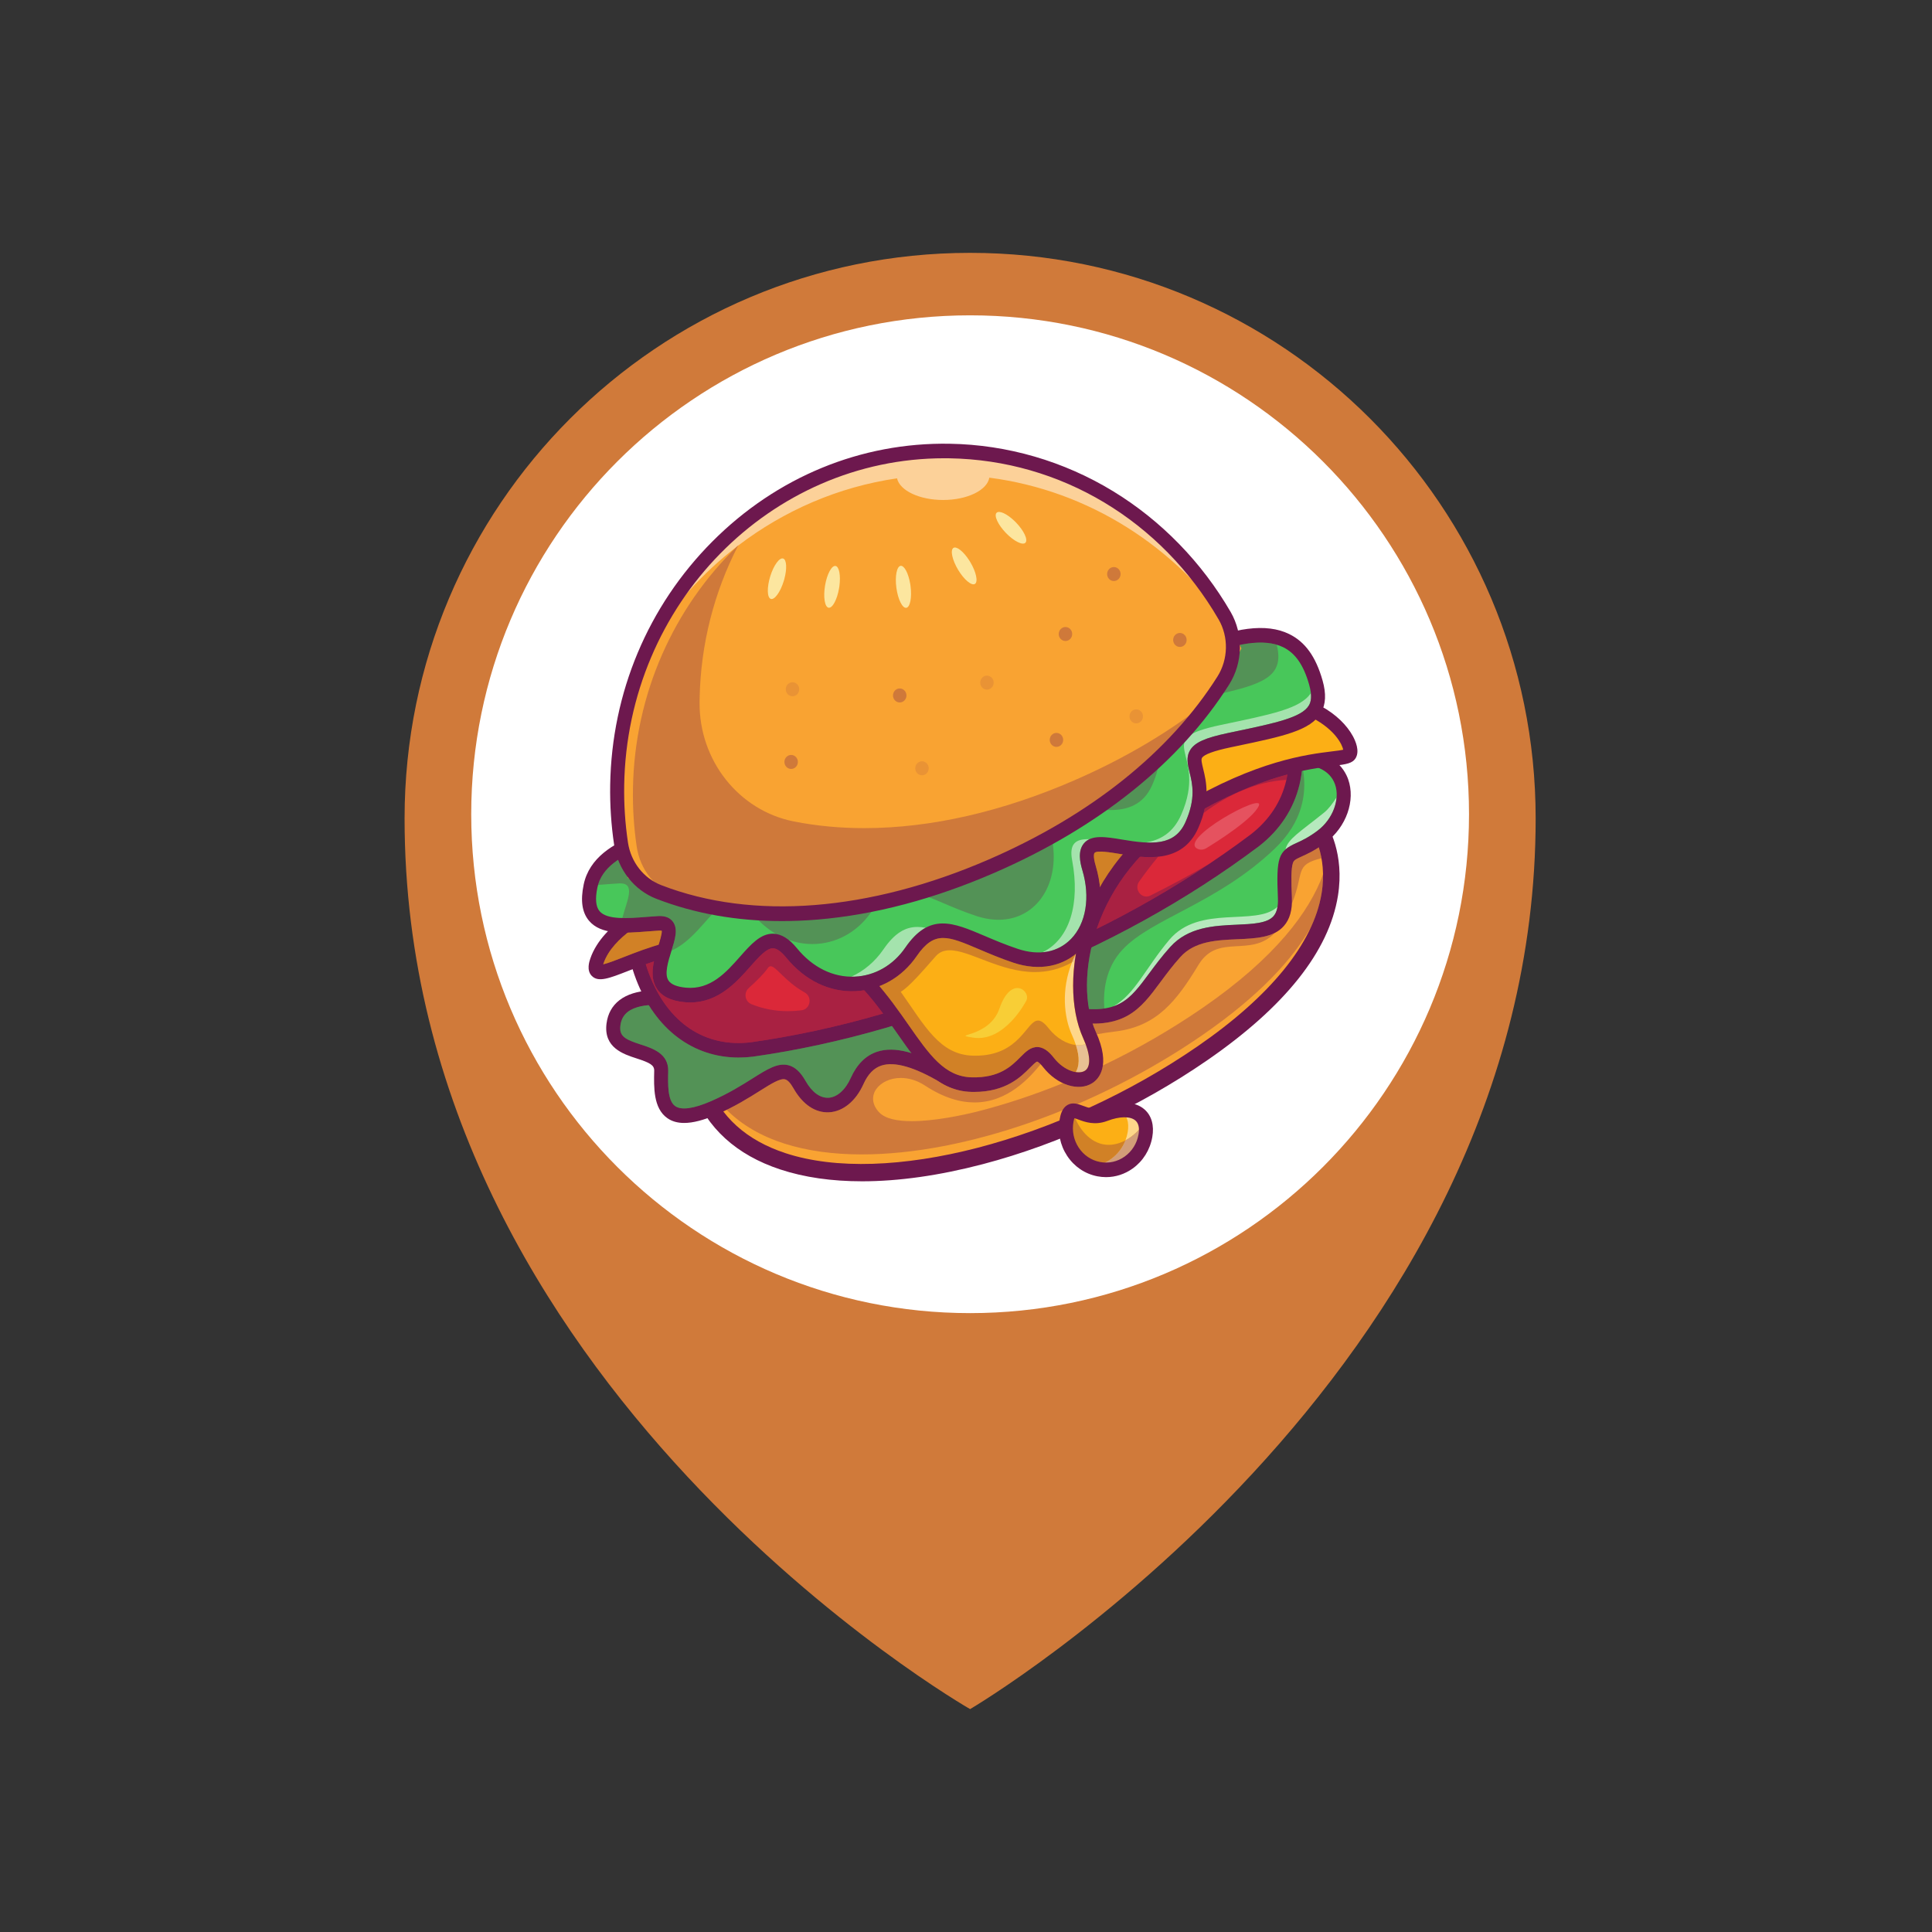 <?xml version="1.0" encoding="UTF-8" standalone="no"?>
<!-- Created with Inkscape (http://www.inkscape.org/) -->

<svg
   width="1500.464"
   height="1500.464"
   viewBox="0 0 396.998 396.998"
   version="1.1"
   id="svg5"
   inkscape:version="1.1.2 (0a00cf5339, 2022-02-04)"
   sodipodi:docname="restaurant-logo.svg"
   xmlns:inkscape="http://www.inkscape.org/namespaces/inkscape"
   xmlns:sodipodi="http://sodipodi.sourceforge.net/DTD/sodipodi-0.dtd"
   xmlns="http://www.w3.org/2000/svg"
   xmlns:svg="http://www.w3.org/2000/svg">
  <rect x="0" y="0" width="396.998" height="396.998" fill="#333333" stroke="none"/>
  <sodipodi:namedview
     id="namedview7"
     pagecolor="#505050"
     bordercolor="#ffffff"
     borderopacity="1"
     inkscape:pageshadow="0"
     inkscape:pageopacity="0"
     inkscape:pagecheckerboard="1"
     inkscape:document-units="mm"
     showgrid="false"
     inkscape:snap-bbox="true"
     inkscape:snap-bbox-midpoints="true"
     fit-margin-top="0"
     fit-margin-left="0"
     fit-margin-right="0"
     fit-margin-bottom="0"
     units="px"
     inkscape:zoom="0.18894152"
     inkscape:cx="1402.5503"
     inkscape:cy="1024.1264"
     inkscape:window-width="1366"
     inkscape:window-height="707"
     inkscape:window-x="0"
     inkscape:window-y="0"
     inkscape:window-maximized="1"
     inkscape:current-layer="layer1" />
  <defs
     id="defs2">
    <clipPath
       clipPathUnits="userSpaceOnUse"
       id="clipPath433">
      <path
         d="M 2521.86,0 C 2449.15,0 2376.41,24.73 2317.05,74.371 1711.26,581.012 0,2159.75 0,3827.27 0,5222.62 1131.15,6353.77 2526.5,6353.77 3921.85,6353.77 5053,5222.62 5053,3827.27 5053,2239.84 3334.05,603.301 2731.88,78.699 2671.74,26.301 2596.82,0 2521.86,0 M 162.09,4140.14 c -8.809,-85.79 -13.328,-172.84 -13.328,-261.01 0,-1616.6 1577.748,-3148.009 2162.818,-3660.329 60.24,-52.742 135.24,-79.02 210.2,-79.02 77.19,0 154.34,27.867 215.28,83.41 581.55,530.11 2167.18,2116.599 2167.18,3655.939 0,1055.98 -648.79,1957.51 -1539.28,2312.84 2.15,5.67 4.31,11.44 6.38,17.09 -264.16,93.71 -548.55,144.71 -844.84,144.71 v 0 0 c -1287.87,0 -2350.691,-963.73 -2506.777,-2209.28 44.023,-2.91 89.097,-4.36 135.14,-4.36 2.426,0 4.793,0 7.227,0.01"
         id="path431" />
    </clipPath>
    <linearGradient
       x1="0"
       y1="0"
       x2="1"
       y2="0"
       gradientUnits="userSpaceOnUse"
       gradientTransform="matrix(-36.532,-4979.26,-4979.26,36.532,2533.87,4833.28)"
       spreadMethod="pad"
       id="linearGradient439">
      <stop
         style="stop-opacity:1;stop-color:#f03946"
         offset="0"
         id="stop435" />
      <stop
         style="stop-opacity:1;stop-color:#fabd26"
         offset="1"
         id="stop437" />
    </linearGradient>
    <clipPath
       clipPathUnits="userSpaceOnUse"
       id="clipPath449">
      <path
         d="m 2521.78,139.781 c -74.96,0 -149.96,26.278 -210.2,79.02 C 1726.51,731.121 148.762,2262.53 148.762,3879.13 c 0,88.17 4.519,175.22 13.328,261.01 165.473,0.56 343.285,19.77 528.644,57.51 -16.675,-100.08 -25.363,-202.93 -25.363,-307.75 0,-1026.46 832.109,-1858.57 1858.579,-1858.57 1026.46,0 1858.57,832.11 1858.57,1858.57 0,837.64 -554.09,1545.84 -1315.77,1778.06 132.19,175.65 233.11,352.75 298.21,524.01 890.49,-355.33 1539.28,-1256.86 1539.28,-2312.84 0,-1539.34 -1585.63,-3125.829 -2167.18,-3655.939 -60.94,-55.543 -138.09,-83.41 -215.28,-83.41"
         id="path447" />
    </clipPath>
    <linearGradient
       x1="0"
       y1="0"
       x2="1"
       y2="0"
       gradientUnits="userSpaceOnUse"
       gradientTransform="matrix(-35.728,-4869.72,-4869.72,35.728,2533.74,4866.72)"
       spreadMethod="pad"
       id="linearGradient455">
      <stop
         style="stop-opacity:1;stop-color:#f03946"
         offset="0"
         id="stop451" />
      <stop
         style="stop-opacity:1;stop-color:#fabd26"
         offset="1"
         id="stop453" />
    </linearGradient>
    <clipPath
       clipPathUnits="userSpaceOnUse"
       id="clipPath465">
      <path
         d="m 2523.95,2031.33 c -1026.47,0 -1858.579,832.11 -1858.579,1858.57 0,104.82 8.688,207.67 25.363,307.75 385.596,78.5 804.226,237.12 1213.956,474.36 492.19,284.98 892.28,637.46 1162.06,995.95 761.68,-232.22 1315.77,-940.42 1315.77,-1778.06 0,-1026.46 -832.11,-1858.57 -1858.57,-1858.57"
         id="path463" />
    </clipPath>
    <linearGradient
       x1="0"
       y1="0"
       x2="1"
       y2="0"
       gradientUnits="userSpaceOnUse"
       gradientTransform="matrix(1331.45,-3471.58,-3471.58,-1331.45,1880.53,5567.52)"
       spreadMethod="pad"
       id="linearGradient473">
      <stop
         style="stop-opacity:1;stop-color:#f2533d"
         offset="0"
         id="stop467" />
      <stop
         style="stop-opacity:1;stop-color:#f2533d"
         offset="0.219"
         id="stop469" />
      <stop
         style="stop-opacity:1;stop-color:#fabd26"
         offset="1"
         id="stop471" />
    </linearGradient>
    <clipPath
       clipPathUnits="userSpaceOnUse"
       id="clipPath483">
      <path
         d="M 5053,3827.27 C 5053,2239.84 3334.05,603.301 2731.88,78.699 2613.4,-24.531 2437.6,-26.441 2317.05,74.371 1711.26,581.012 0,2159.75 0,3827.27 c 0,1395.35 1131.15,2526.5 2526.5,2526.5 1395.35,0 2526.5,-1131.15 2526.5,-2526.5"
         id="path481" />
    </clipPath>
    <clipPath
       clipPathUnits="userSpaceOnUse"
       id="clipPath489">
      <path
         d="m 154.863,4140.13 c -46.043,0 -91.117,1.45 -135.14,4.36 C 175.809,5390.04 1238.63,6353.77 2526.5,6353.77 c -1207.8,0 -2236.684,-969.63 -2364.41,-2213.63 -2.434,-0.01 -4.801,-0.01 -7.227,-0.01 M 3364.96,6191.97 c -262.04,104.57 -544.92,161.8 -838.46,161.8 296.29,0 580.68,-51 844.84,-144.71 -2.07,-5.65 -4.23,-11.42 -6.38,-17.09"
         id="path487" />
    </clipPath>
    <clipPath
       clipPathUnits="userSpaceOnUse"
       id="clipPath501">
      <path
         d="M 5053,3827.27 C 5053,2239.84 3334.05,603.301 2731.88,78.699 2613.4,-24.531 2437.6,-26.441 2317.05,74.371 1711.26,581.012 0,2159.75 0,3827.27 c 0,1395.35 1131.15,2526.5 2526.5,2526.5 1395.35,0 2526.5,-1131.15 2526.5,-2526.5"
         id="path499" />
    </clipPath>
    <clipPath
       clipPathUnits="userSpaceOnUse"
       id="clipPath507">
      <path
         d="m 162.09,4140.14 c 127.726,1244 1156.61,2213.63 2364.41,2213.63 v 0 0 c 293.54,0 576.42,-57.23 838.46,-161.8 -65.1,-171.26 -166.02,-348.36 -298.21,-524.01 -171.7,52.35 -353.98,80.52 -542.8,80.52 -921.65,0 -1686.602,-670.79 -1833.216,-1550.83 -185.359,-37.74 -363.171,-56.95 -528.644,-57.51"
         id="path505" />
    </clipPath>
    <clipPath
       clipPathUnits="userSpaceOnUse"
       id="clipPath519">
      <path
         d="M 5053,3827.27 C 5053,2239.84 3334.05,603.301 2731.88,78.699 2613.4,-24.531 2437.6,-26.441 2317.05,74.371 1711.26,581.012 0,2159.75 0,3827.27 c 0,1395.35 1131.15,2526.5 2526.5,2526.5 1395.35,0 2526.5,-1131.15 2526.5,-2526.5"
         id="path517" />
    </clipPath>
    <clipPath
       clipPathUnits="userSpaceOnUse"
       id="clipPath525">
      <path
         d="m 690.734,4197.65 c 146.614,880.04 911.566,1550.83 1833.216,1550.83 188.82,0 371.1,-28.17 542.8,-80.52 C 2796.97,5309.47 2396.88,4956.99 1904.69,4672.01 1494.96,4434.77 1076.33,4276.15 690.734,4197.65"
         id="path523" />
    </clipPath>
    <clipPath
       clipPathUnits="userSpaceOnUse"
       id="clipPath539">
      <path
         d="m 3136.51,4418.38 c -222.94,104.78 -485.73,22.26 -610.98,-183.48 -127.69,206.07 -393.32,285.81 -615.73,177.04 -237.04,-115.92 -335.22,-402.05 -219.3,-639.08 96.1,-196.5 611.91,-511.64 785.55,-613.7 35.22,-20.7 78.81,-20.43 113.76,0.71 172.15,104.08 682.86,424.98 775.88,622.9 112.23,238.81 9.63,523.38 -229.18,635.61 z"
         id="path537" />
    </clipPath>
    <linearGradient
       x1="0"
       y1="0"
       x2="1"
       y2="0"
       gradientUnits="userSpaceOnUse"
       gradientTransform="matrix(1769.36,0,0,-1769.36,1641.82,3803.84)"
       spreadMethod="pad"
       id="linearGradient545">
      <stop
         style="stop-opacity:1;stop-color:#f03946"
         offset="0"
         id="stop541" />
      <stop
         style="stop-opacity:1;stop-color:#f3644e"
         offset="1"
         id="stop543" />
    </linearGradient>
    <clipPath
       clipPathUnits="userSpaceOnUse"
       id="clipPath932">
      <path
         d="M 3611.9,8794.04 H 2027.61 c 0,41.76 0,83.51 0,125.27 0,263.14 0,526.28 0,789.42 264.04,152.45 528.09,304.87 792.14,457.37 220.57,-127.4 441.14,-254.71 661.72,-382.07 43.47,-25.09 86.95,-50.2 130.43,-75.3 v -914.69"
         id="path930" />
    </clipPath>
    <clipPath
       clipPathUnits="userSpaceOnUse"
       id="clipPath962">
      <path
         d="m 1809.05,6659.06 v 0 c -267.79,154.61 -535.58,309.22 -803.37,463.83 0,46.3 0,92.6 0,138.9 0,262.92 0,525.83 0,788.75 493.85,0 987.7,0 1481.55,0 41.73,0 83.46,0 125.19,0 v -927.65 c -41.73,-24.09 -83.46,-48.18 -125.19,-72.28 -226.06,-130.51 -452.12,-261.03 -678.18,-391.55"
         id="path960" />
    </clipPath>
    <clipPath
       clipPathUnits="userSpaceOnUse"
       id="clipPath992">
      <path
         d="M 4593.09,7062.44 H 3008.8 c 0,41.76 0,83.51 0,125.26 0,263.15 0,526.29 0,789.43 264.06,152.45 528.1,304.89 792.15,457.34 220.57,-127.34 441.14,-254.69 661.71,-382.04 43.48,-25.1 86.96,-50.19 130.43,-75.3 v -914.69"
         id="path990" />
    </clipPath>
    <clipPath
       clipPathUnits="userSpaceOnUse"
       id="clipPath1088">
      <path
         d="M 4448.05,3634.52 H 1544.13 c 0,38.42 0,76.84 0,115.27 0,284.69 0,569.39 0,854.09 935.44,0 1870.87,0 2806.31,0 32.54,0 65.07,0 97.61,0 25.68,0 48.94,-10.41 65.78,-27.25 16.83,-16.83 27.25,-40.1 27.25,-65.79 0,-249.1 0,-498.2 0,-747.3 0,-37.53 1.27,-73.25 -27.25,-101.77 -16.84,-16.84 -40.1,-27.25 -65.78,-27.25"
         id="path1086" />
    </clipPath>
    <clipPath
       clipPathUnits="userSpaceOnUse"
       id="clipPath1160">
      <path
         d="M 4448.05,2258.68 H 1544.13 c 0,38.42 0,76.85 0,115.27 0,284.69 0,569.39 0,854.1 935.44,0 1870.87,0 2806.31,0 32.54,0 65.07,0 97.61,0 25.68,0 48.94,-10.42 65.78,-27.26 16.83,-16.83 27.25,-40.1 27.25,-65.78 0,-249.1 0,-498.2 0,-747.31 0,-37.53 1.27,-73.25 -27.25,-101.76 -16.84,-16.85 -40.1,-27.26 -65.78,-27.26"
         id="path1158" />
    </clipPath>
    <clipPath
       clipPathUnits="userSpaceOnUse"
       id="clipPath1232">
      <path
         d="M 4448.05,887.102 H 1544.13 c 0,38.5 0,76.898 0,115.298 0,284.69 0,569.39 0,854.09 935.44,0 1870.87,0 2806.31,0 32.54,0 65.07,0 97.61,0 25.68,0 48.94,-10.41 65.78,-27.25 16.83,-16.84 27.25,-40.1 27.25,-65.78 0,-249.1 0,-498.21 0,-747.26 0,-37.598 1.27,-73.298 -27.25,-101.802 -16.84,-16.898 -40.1,-27.296 -65.78,-27.296"
         id="path1230" />
    </clipPath>
  </defs>
  <g
     inkscape:label="Layer 1"
     inkscape:groupmode="layer"
     id="layer1"
     transform="translate(942.6,-225.226)">
    <g
       id="g17"
       transform="matrix(0.035,0,0,-0.035,-636.6,814.623)"
       inkscape:export-filename="/home/azlir/Pictures/restaurant-logo.png"
       inkscape:export-xdpi="96"
       inkscape:export-ydpi="96">
      <rect
         style="fill:none;fill-opacity:1;stroke-width:6.845"
         id="rect6662"
         width="11253.481"
         height="11253.481"
         x="-8674.011"
         y="-16707.303"
         transform="scale(1,-1)" />
      <g
         id="g6826"
         transform="translate(-3031.077,-1616.592)">
        <path
           d="m 3304.091,13651.717 c 0,-3278.198 -3320.303,-5229.388 -3320.303,-5229.388 0,0 -3320.263,1897.56 -3320.263,5229.388 0,1833.743 1486.56,3320.263 3320.263,3320.263 1833.743,0 3320.303,-1486.52 3320.303,-3320.263"
           style="fill:#d07a3a;fill-opacity:1;fill-rule:nonzero;stroke:none;stroke-width:4.023"
           id="path1302"
           sodipodi:nodetypes="ccssc" />
        <g
           id="g6887"
           transform="translate(0,60)">
          <path
             d="m 2912.834,13616.22 c 0,-1617.704 -1311.348,-2929.052 -2929.052,-2929.052 -1617.652,0 -2929,1311.348 -2929,2929.052 0,1617.653 1311.348,2929 2929,2929 1617.704,0 2929.052,-1311.347 2929.052,-2929"
             style="fill:#ffffff;fill-opacity:1;fill-rule:nonzero;stroke:none;stroke-width:5.185"
             id="path1304" />
          <g
             id="g2232"
             transform="matrix(0.203,0,0,0.211,-4068.36,9027.221)">
            <path
               d="m 30003.7,21452.2 c 0,0 2111.3,-2753.5 -3326.4,-6357 -5437.8,-3603.4 -13018.9,-4795.7 -14527.5,-915.2 -1508.6,3880.6 -100.1,2731.6 5696.2,3395.8 5796.2,664.2 9655.5,6691.2 10587.9,6034.2 932.3,-657.1 1569.8,-2157.8 1569.8,-2157.8"
               style="fill:#f9a332;fill-opacity:1;fill-rule:nonzero;stroke:none"
               id="path21" />
            <path
               d="m 16831.1,12282.8 c -1636.4,0 -3024.2,386.1 -3909.8,1240.1 391.8,185 702,372.8 961.2,529.6 295.4,178.8 534.7,323.6 683.3,323.6 15.9,0 30.8,-1.6 44.6,-5.1 75.5,-19 155,-100.8 243,-250 254.7,-431.5 602.4,-667.4 982.7,-667.4 15.3,0 30.6,0.4 46,1.1 402.6,19.5 773.9,311.9 993.3,782.1 130.1,278.8 300,448.2 519.3,517.8 81.3,25.8 172,38.7 271.7,38.7 366.1,0 855,-173.6 1458.7,-518.8 2.3,-1.3 4.4,-2.5 6.7,-3.8 251,-149.1 532.4,-239.5 865,-248.1 27.2,-0.8 54.1,-1.1 80.5,-1.1 920,0 1354.1,420.7 1616.4,674.9 68.3,66.2 171.5,166.2 206.3,169 0.4,0 31,-4.5 100.2,-73.7 -308.7,-361.7 -942.7,-1062.7 -1911.3,-1062.7 -415.5,0 -892.8,129.2 -1432.2,469.5 -236.9,149.5 -479.5,211.9 -698.7,211.9 -626.1,0 -1061.6,-509.6 -628.9,-955.4 177.9,-183.3 535.3,-247 946.2,-247 664.1,0 1467.6,166.5 1877.3,263.6 822.2,200.8 1660.2,467.6 2493.1,793.3 152.4,-67.8 308.2,-103.6 455.3,-103.6 145.8,0 283,35.1 399.9,109 99.8,63 258.9,205.4 299.8,485.9 992.2,456.3 1963.1,993.4 2876.6,1598.7 2122,1406.3 3094.2,2682.9 3491,3717.1 2.1,-162.8 -10.3,-340 -43.2,-530.5 -53.5,-310.1 -157.1,-624.3 -309.3,-941 -528.8,-885.2 -1484.3,-1902.6 -3138.5,-2998.8 -3092.6,-2049.4 -6878.4,-3318.9 -9846.2,-3318.9 m 6796.6,3343 c -9.7,21.8 -19.8,43.9 -30.4,66.4 -34.3,72.6 -65.3,149.1 -93,229.2 4.7,0 9.2,0 13.9,0 1057.5,0 1459.9,523 1947.4,1156.5 172.3,224 350.5,455.5 579,699.5 412.2,440.2 1043.4,467 1653.8,492.9 401.6,17 786.4,33.4 1079,178 -711.3,-706.3 -1647.8,0.6 -2208.1,-886.5 -637.2,-1009 -1203.7,-1717.1 -2407.4,-1858.7 -195.6,-23 -372.8,-48.5 -534.2,-77.3 m 5639.6,3632.5 c 2.9,54.5 3,111.5 0.4,171.1 -21.2,480.3 -23.8,808.1 28.3,957.6 28.2,80.9 64.7,102.3 257.4,186.3 126.9,55.3 289.3,126.1 492.2,252.8 29.3,-89.1 56.4,-189.8 77.7,-301.5 -795.3,-191 -485.3,-385.3 -856,-1266.3"
               style="fill:#cf793a;fill-opacity:1;fill-rule:nonzero;stroke:none"
               id="path23" />
            <path
               d="m 28264.1,23420.4 c -54.9,0 -191.5,-31.4 -490,-241 -347.9,-244.3 -800.4,-647.6 -1324.4,-1114.5 -1919.8,-1710.8 -4821,-4296.2 -8576.5,-4726.5 -1373.2,-157.4 -2497.3,-213.3 -3400.6,-258.3 -1394.4,-69.5 -2315.6,-115.3 -2557.6,-488.7 -231.6,-357.1 15.5,-1187.6 457.6,-2324.8 363.3,-934.6 1118.3,-1589.6 2244,-1947 2914.7,-925.2 7931.3,325.8 11928.7,2974.8 2102.8,1393.5 3340.7,2862.1 3579.8,4247.1 187.4,1085.3 -291.3,1738.9 -311.8,1766.2 -11.6,15.4 -22,33.3 -29.6,51 -8.3,19.6 -624.5,1447.7 -1487.5,2056 -0.3,0.2 -9,5.7 -32.1,5.7 M 16835.3,11534.8 c -876.7,-0.1 -1671.1,109.5 -2363.3,329.3 -1270.4,403.2 -2126.6,1153.3 -2544.9,2229.3 -535.2,1376.5 -759.5,2223.7 -413.2,2758 375.1,578.6 1284.3,623.9 2934.9,706 896.5,44.7 2012.1,100.2 3370,255.8 3605,413.1 6438.2,2937.9 8313,4608.5 1253.7,1117.3 1944.2,1732.8 2439.7,1383.6 920.3,-648.6 1549,-2024.3 1641.3,-2234.6 105.8,-152.1 583,-916.9 386.4,-2092 -258.4,-1545.6 -1533.6,-3087.4 -3789.9,-4582.7 -1963,-1300.8 -4264.5,-2325.1 -6480.7,-2884.1 -1259.8,-317.7 -2436.3,-477.1 -3493.3,-477.1"
               style="fill:#6d184e;fill-opacity:1;fill-rule:nonzero;stroke:none"
               id="path25" />
            <path
               d="m 11151.2,16623.6 c 0,0 -1380.7,212.4 -1504.62,-725.7 -123.9,-938.2 1398.42,-566.5 1380.72,-1292.3 -17.7,-725.7 -35.4,-1681.6 1522.4,-1026.7 1557.7,655 1982.5,1485 2478.2,645.1 495.6,-839.8 1292.2,-698.2 1663.9,98.4 371.8,796.6 1102.5,946.3 2533.9,127.9 765.9,-437.8 1181.5,186 1701.4,809.9 451.7,542 982.2,1084 1889.5,929.7 1951.6,-331.9 2035.7,610.7 3080.1,1725.9 1044.4,1115.2 3239.4,-106.2 3168.6,1504.7 -70.8,1610.8 97.3,1004.5 1066.5,1708.2 969.2,703.6 955.9,2349.9 -942.6,2203.8 -1898.5,-146 -6620.4,-6956.7 -18038,-6708.9"
               style="fill:#48c75a;fill-opacity:1;fill-rule:nonzero;stroke:none"
               id="path27" />
            <path
               d="m 29081.6,20768.3 c 71.6,297.5 413.6,478.6 1123.2,1030.8 125.3,97.6 250.8,259.7 356.1,422.4 -25.8,-337.9 -227.4,-696.1 -548.1,-928.9 -265.9,-193 -462.9,-278.9 -621.3,-347.9 -130.5,-56.8 -231.9,-110.3 -309.9,-176.4"
               style="fill:#b6e9bd;fill-opacity:1;fill-rule:nonzero;stroke:none"
               id="path29" />
            <path
               d="m 24104.6,16402.9 c 625.2,338.9 923,1056.2 1616.2,1849.7 873.7,1000.1 2500.4,360.9 3130.5,919.9 -18.5,-110.4 -56.7,-196.4 -115.3,-260.2 -183.6,-200.2 -606.8,-218.2 -1054.8,-237.2 -659.5,-28 -1407,-59.8 -1932.4,-620.8 -241.8,-258.2 -434.4,-508.5 -604.3,-729.3 -345.6,-449.2 -598.9,-778.6 -1039.9,-922.1"
               style="fill:#b6e9bd;fill-opacity:1;fill-rule:nonzero;stroke:none"
               id="path31" />
            <path
               d="m 11692.9,13562.5 c -109.9,0 -197.9,21.8 -262.1,65.7 -221,150.7 -209.9,606.3 -201,972.5 12,489.6 -453.8,634.5 -793.8,740.2 -449.56,139.8 -628.66,226.9 -588.57,530.4 21.44,162.3 91.01,285.6 212.67,377.2 160.9,121 394.6,171 607.4,187 603.2,-936.9 1525,-1457.7 2602.1,-1457.7 136.5,0 275.7,8.4 416.8,25.3 1334.4,182.5 2676.4,467.3 4015.9,851.5 52.2,-71.2 103.5,-141.8 154.1,-211.6 135.9,-187.1 267.7,-368.7 401,-538.4 -215.4,62.6 -412.5,93.7 -592.4,93.7 -141.4,0 -272.3,-19.2 -392.9,-57.6 -328.7,-104.3 -585.7,-350.8 -763.8,-732.6 -154.7,-331.5 -396.1,-536.6 -645.7,-548.7 -7.1,-0.3 -14.1,-0.4 -21.2,-0.4 -233.7,0 -459.6,164 -639,468 -147.9,250.6 -304.6,389.5 -493.1,436.9 -47.7,12 -95.4,17.6 -143.5,17.6 -261.1,0 -535.2,-165.7 -893.1,-382.3 -309.3,-187.2 -694.2,-420.2 -1201.6,-633.5 -321.1,-135 -583.9,-203.2 -778.2,-203.2 m 11844.2,2760.7 c -44.7,0 -90.8,1.1 -138.6,3.4 -93.1,501.2 -77,1093.1 70.3,1711.5 1741.3,805.4 3366,1750.5 4851.1,2823.4 721,539.1 1141.7,1269 1237.3,2091 12.2,2.6 24.1,5 36.1,7.4 103.8,-615.5 -0.7,-1418.7 -829,-2176.4 -1663.9,-1522.3 -3540.3,-1929.5 -4390,-2796.9 -512,-522.7 -567.6,-1192.9 -530.9,-1643.2 -93.8,-13.3 -195.3,-20.2 -306.3,-20.2"
               style="fill:#539256;fill-opacity:1;fill-rule:nonzero;stroke:none"
               id="path33" />
            <path
               d="m 10837.4,16441.8 c -247.9,0 -571.9,-38.8 -777.3,-193.3 -121.66,-91.6 -191.23,-214.9 -212.67,-377.2 -40.09,-303.5 139.01,-390.6 588.57,-530.4 340,-105.7 805.8,-250.6 793.8,-740.2 -8.9,-366.2 -20,-821.8 201,-972.5 177.9,-121.4 537.6,-73.8 1040.3,137.5 507.4,213.3 892.3,446.3 1201.6,633.5 423.8,256.5 730.2,441.7 1036.6,364.7 188.5,-47.4 345.2,-186.3 493.1,-436.9 184.8,-313.1 419,-477.8 660.2,-467.6 249.6,12.1 491,217.2 645.7,548.7 178.1,381.8 435.1,628.3 763.8,732.6 499.2,158.8 1171.2,-9.7 2054.1,-514.5 532.2,-304.2 819.7,1.9 1323.3,615.7 488.1,595.1 1095.5,1335.8 2201.1,1147.8 1392.1,-237 1712.4,179.5 2293.9,935.3 169.9,220.8 362.5,471.1 604.3,729.3 525.4,561 1272.9,592.8 1932.4,620.8 448,19 871.2,37 1054.8,237.2 95.6,104.2 137.1,267.5 126.9,499.3 -49.9,1134.9 9.4,1306.9 528.6,1533.1 158.4,69 355.4,154.9 621.3,347.9 438.9,318.7 654.8,872.1 502.1,1287.2 -150.2,408.6 -615.4,604.6 -1310.2,550.7 -465.1,-35.7 -1225.9,-599.4 -2189.2,-1313 C 25646.1,20803 23770.7,19413.6 21186.7,18294.3 18136.5,16973 14758,16342.5 11146.8,16421.1 c -8.7,0.2 -17.4,1 -26.1,2.2 -62.3,9.5 -164,18.5 -283.3,18.5 m 853.5,-3283.5 c -194.3,0 -356.4,45.1 -488.4,135.2 -403.1,274.9 -389,852.7 -377.7,1317.1 3.8,157.1 -123.8,223.6 -509.2,343.4 -381.73,118.7 -958.63,298.2 -869.83,970.4 35.96,272.3 161.13,490.6 371.97,648.7 474.06,355.5 1232.86,268.8 1350.06,252.8 8194.1,-174 12833.7,3263 15606.5,5317.1 1094.7,811 1817.9,1346.8 2399.4,1391.5 1248.1,95.6 1619.6,-537.9 1721.5,-814.8 216.5,-588.6 -54.5,-1326.7 -644.4,-1754.9 -301.6,-219 -530.4,-318.7 -697.4,-391.5 -192.7,-84 -229.2,-105.4 -257.4,-186.3 -52.1,-149.5 -49.5,-477.3 -28.3,-957.6 15.1,-344.8 -61.1,-603.5 -233.1,-791 -297.2,-324 -801.9,-345.4 -1336.2,-368.1 -610.4,-25.9 -1241.6,-52.7 -1653.8,-492.9 -228.5,-244 -406.7,-475.5 -579,-699.5 -586.9,-762.8 -1050.5,-1365.3 -2683,-1087.7 -873.7,148.6 -1354.6,-437.9 -1819.9,-1005.2 -460.9,-562 -983.4,-1198.8 -1837.6,-710.5 -768.2,439.2 -1350.4,600.6 -1730.4,480.1 -219.3,-69.6 -389.2,-239 -519.3,-517.8 -219.4,-470.2 -590.7,-762.6 -993.3,-782.1 -398.2,-19.8 -763.7,217.4 -1028.7,666.3 -88,149.2 -167.5,231 -243,250 -142.6,35.7 -400.9,-120.5 -727.9,-318.5 -320.6,-194 -719.6,-435.5 -1254.3,-660.3 -371.3,-156.1 -682,-233.9 -937.3,-233.9"
               style="fill:#6d184e;fill-opacity:1;fill-rule:nonzero;stroke:none"
               id="path35" />
            <path
               d="m 25935.2,26678.3 c -246.2,-98.5 -457.7,-253.8 -631.5,-452.7 -1057.2,-727.9 -3360.1,-2193.4 -6281.8,-3348 -2911.3,-1180.2 -5589.4,-1708.5 -6856.8,-1911.1 -263,24 -523.3,-9.6 -769.5,-108.1 -1123,-449.5 -1526.72,-2079.8 -901.7,-3641.2 625,-1561.4 1866.4,-2169.2 3165.1,-2013.3 2889.9,395.1 5472.8,1227.2 7585.3,2121.8 2146.3,810.1 4590,1990.1 6954.3,3698.1 1047.6,783.3 1526.7,2079.7 901.7,3641.2 -625,1561.4 -2042.1,2462.8 -3165.1,2013.3"
               style="fill:#db2839;fill-opacity:1;fill-rule:nonzero;stroke:none"
               id="path37" />
            <path
               d="m 13261.5,15382.2 c -1159.2,0 -2087.1,680.2 -2579.5,1910.3 -37.5,93.7 -71.3,188 -101.4,282.6 77.2,26.7 156.4,53.2 237.1,78.7 -57.2,-261.2 -66.9,-529.7 79,-751.5 145.2,-220.7 407.6,-346 802.1,-383.1 57.8,-5.4 114.2,-8 169.3,-8 818.9,0 1345.9,574 1737.3,1000.3 239.7,261 466.1,507.6 651.8,507.6 1.4,0 2.8,0 4.1,0 108.5,-2.2 237,-89.9 382,-260.8 513.8,-606.1 1185.8,-935.7 1902.2,-935.6 32.2,0 64.6,0.6 97,2 86.6,3.6 172.3,12.1 256.9,25.3 198.6,-214.5 377,-432.5 543,-648.1 -1271.1,-357.5 -2543.5,-624 -3807.5,-796.9 -126.9,-15.2 -251.4,-22.8 -373.4,-22.8 m 931,2136.3 c -31.5,0 -59.3,-16.7 -85.1,-54.1 -102.3,-148.3 -320.8,-355.6 -550.8,-554.6 -151.4,-131 -106.2,-373.6 80.1,-446.8 333.1,-130.9 688.2,-194.1 1052.5,-194.1 129.1,0 259.4,7.9 390.2,23.6 4,0.6 8,1.1 12,1.7 252.8,34.7 312,373.2 87.3,494 -572.7,307.9 -827.1,730.3 -986.2,730.3 m 9429.7,1039.3 c 243,687.7 650.5,1385.4 1251.7,2008.4 92.4,-7.7 186.2,-12.4 280.4,-12.4 82,0 164.3,3.6 245.7,11.8 -211.1,-242.1 -395.2,-477.6 -550.1,-690 -134.6,-184.5 12.2,-417.6 208,-417.6 37.1,0 76.1,8.4 115.1,27.1 561,268.4 1131,561.9 1705,882.8 -1027.8,-662 -2115.6,-1266.7 -3255.8,-1810.1 m 3093.5,3226.2 c 11.9,42.1 22.3,83.3 31.3,123.5 958.1,502.5 1757.1,783.3 2391.6,947.5 -8.6,-50 -18.6,-99.6 -30,-148.7 -903.5,-54.7 -1709.7,-429.6 -2392.9,-922.3"
               style="fill:#a92142;fill-opacity:1;fill-rule:nonzero;stroke:none"
               id="path39" />
            <path
               d="m 12003.2,20771.4 c -185.9,0 -364.4,-33.8 -532.3,-101.1 -481,-192.5 -830.8,-641.5 -985,-1264.2 -160.2,-646.9 -90.6,-1397.5 196.1,-2113.6 544.2,-1359.5 1620.3,-2047.3 2952.9,-1887.5 2502.4,342.2 5037.1,1051.4 7530.4,2107.2 2.4,1.1 4.9,2.1 7.4,3 2533.4,956.2 4857.3,2191.9 6907.3,3672.8 1072.1,801.7 1376.4,2042.3 832.2,3401.7 -582.5,1455.3 -1884.3,2307.9 -2901.7,1900.5 l -75.3,188.1 75.3,-188.1 c -210.8,-84.3 -397.2,-218.2 -554.3,-397.9 -11.1,-12.7 -23.7,-23.9 -37.6,-33.5 -1109.2,-763.7 -3405.4,-2216.9 -6322.2,-3369.6 -2905.1,-1177.7 -5569.7,-1710.2 -6899.3,-1922.7 -16.7,-2.7 -33.7,-3.2 -50.4,-1.7 -48.3,4.3 -96.1,6.6 -143.5,6.6 m 1266.4,-5793.6 c -1323.2,-0.1 -2412.1,786 -2963.8,2164.1 -317.89,794.3 -393.63,1633 -213.2,2361.6 186.4,752.7 622.4,1300.7 1227.7,1543 262.9,105.2 544.5,146.7 837.2,124 1320.6,212.4 3936.4,738.7 6788.3,1894.9 2863.4,1131.5 5120.1,2555.6 6222.6,3313.1 196.1,218.6 428.6,382.6 691.5,487.9 v 0 c 1224.9,490.2 2762.9,-463.4 3428.5,-2126.1 608.5,-1520.3 246.5,-2970.3 -968.5,-3878.8 -2080.6,-1503 -4434.9,-2755.3 -7000.4,-3723.9 -2525,-1069 -5093.1,-1787.2 -7633.1,-2134.5 -141.1,-16.9 -280.3,-25.3 -416.8,-25.3"
               style="fill:#6d184e;fill-opacity:1;fill-rule:nonzero;stroke:none"
               id="path41" />
            <path
               d="m 10868,19154.9 c 0,0 -1363.03,-548.7 -1699.35,-1486.9 -199.8,-557.3 374.93,-246.4 1249.25,64.5 597.6,212.5 1335.1,425 2060.9,360.3 662.7,-59 916.8,139.7 1101.3,338.4 313.2,337.4 425.7,674.9 1996.5,-249.8 2496,-1469.3 2726.1,-3912.1 4425.4,-3956.3 680.6,-17.8 1071.6,201.6 1336.7,420.9 396.9,328.4 511.7,656.7 893.7,189.7 637.3,-778.8 1845.4,-637.2 1181.6,770.1 -663.8,1407.3 -243.4,4505 2765.9,6222.1 3009.3,1717.1 4620.1,1345.3 4761.7,1593.1 141.7,247.9 -531,1522.4 -2672.9,1557.8 -2141.9,35.4 -7523.2,-5434.4 -17400.7,-5823.9"
               style="fill:#fcaf15;fill-opacity:1;fill-rule:nonzero;stroke:none"
               id="path43" />
            <path
               d="m 20073.7,14426.7 c -21.8,0 -43.9,0.3 -66.4,0.8 -782.5,20.5 -1218.9,621.5 -1823,1453.5 -245,337.5 -516,710.7 -845.1,1084.5 424.2,158.9 798.4,445 1075.2,832.6 261.8,366.4 488.6,506.6 768.7,506.6 271.6,0 593.2,-131.8 1045.2,-317 285.6,-116.9 609.2,-249.5 986.1,-370.9 245.4,-79 486.1,-117.9 716.1,-117.9 408.8,0 783.4,123 1088.4,362.3 -41.5,-78 -78.4,-156.4 -111.1,-234.9 -366.7,-196.4 -727.1,-269.3 -1073.7,-269.3 -499.7,0 -970.4,151.6 -1388.3,303.2 -417.9,151.7 -783.1,303.3 -1071.9,303.3 -160.8,0 -298,-47 -407.4,-167.1 -390.5,-428.8 -775.7,-856.8 -1011,-988.8 699,-951.7 1126,-1752.1 2088.8,-1777.1 23.5,-0.6 46.6,-0.9 69.4,-0.9 649.9,0 1018.4,244.5 1266.7,489 248.3,244.5 376.4,489 545.7,489 85,0 180.3,-61.6 306.3,-215.7 227.3,-277.8 527,-438.2 788.6,-465.9 116,-347.4 96.4,-595.4 -3.6,-752.4 -197.8,29.6 -438.9,159.1 -628.2,390.4 -111.5,136.3 -265.2,294.3 -465.9,305.9 -7.8,0.4 -15.6,0.6 -23.2,0.6 -195.5,0 -338,-137.4 -488.3,-283.1 -245.9,-238.3 -580.2,-560.7 -1338.1,-560.7 M 9349.96,17572.2 c 2.72,8.4 5.82,17.6 9.38,27.5 122.67,342.1 406.05,631.5 699.76,854.7 184.2,3.8 375,18.3 563.9,32.6 116.9,8.9 227.3,17.3 335.6,23.1 10.7,0.6 20.3,0.9 28.9,0.9 27.8,0 45.4,-2.7 55.4,-5.1 9.9,-69.2 -45,-248.5 -90.2,-388.9 -371.1,-103.4 -714.1,-232.5 -1009.49,-343.8 -207.26,-78.1 -454.11,-171.1 -593.25,-201"
               style="fill:#d18126;fill-opacity:1;fill-rule:nonzero;stroke:none"
               id="path45" />
            <path
               d="m 12503.5,18091 c 1084.6,-87.3 1052.3,528.4 1459.7,663.3 -771.2,172.9 -565.5,-574.8 -1459.7,-663.3"
               style="fill:#f8ce36;fill-opacity:1;fill-rule:nonzero;stroke:none"
               id="path47" />
            <path
               d="m 9148.27,17410.8 c 172.22,-266.2 1482.33,610.6 2868.03,688.2 -1133.6,68.9 -2281.33,-511.2 -2868.03,-688.2"
               style="fill:#f8ce36;fill-opacity:1;fill-rule:nonzero;stroke:none"
               id="path49" />
            <path
               d="m 23101,15321.6 c -26.2,0 -52.9,1.5 -80,4.4 -29.1,87 -66.7,180.2 -113.7,279.8 -232,491.9 -315.8,1260.4 0.5,2020.5 27.3,14.6 54.8,30 82.1,46 -112.5,-800.7 -32.2,-1574 240.9,-2153 26.7,-56.6 50.4,-111.6 70.9,-164.7 -61.1,-22.1 -128.9,-33 -200.7,-33"
               style="fill:#fed78a;fill-opacity:1;fill-rule:nonzero;stroke:none"
               id="path51" />
            <path
               d="m 23102,14567.1 c -27.1,0 -55.4,2.2 -84.6,6.5 100,157 119.6,405 3.6,752.4 27.1,-2.9 53.8,-4.4 80,-4.4 71.8,0 139.6,10.9 200.7,33 142,-366.4 138,-643.8 -17.1,-741.8 -48.3,-30.4 -111,-45.7 -182.6,-45.7 m -194.2,3059.2 c 32.7,78.5 69.6,156.9 111.1,234.9 0.4,0.4 0.8,0.7 1.2,1 -11.2,-63.4 -21.3,-126.7 -30.2,-189.9 -27.3,-16 -54.8,-31.4 -82.1,-46"
               style="fill:#e8c093;fill-opacity:1;fill-rule:nonzero;stroke:none"
               id="path53" />
            <path
               d="m 23716.6,19726.9 c -20.1,191.4 -60.7,387.6 -122.4,585.8 -90.5,290.5 -37.9,355.8 -35.6,358.4 23.6,27.2 86.6,37.5 169.9,37.5 159.2,0 392.6,-37.5 567.4,-65.6 25.2,-4 50.8,-8.1 76.9,-12.3 -266.1,-302.3 -481.6,-607.9 -656.2,-903.8"
               style="fill:#d18126;fill-opacity:1;fill-rule:nonzero;stroke:none"
               id="path55" />
            <path
               d="m 14128,18981.5 c 315.2,0 776.5,-169.4 1551.4,-625.6 1236.3,-727.7 1939.7,-1696.5 2504.9,-2474.9 604.1,-832 1040.5,-1433 1823,-1453.5 805,-19.3 1151.6,314.7 1404.5,559.9 156.2,151.4 304,293.9 511.5,282.5 200.7,-11.6 354.4,-169.6 465.9,-305.9 291.4,-356.1 705.8,-470.9 895.4,-351.2 177.6,112.3 157,459.6 -53.8,906.5 -385.8,817.9 -386.9,2023.7 -2.9,3146.9 331.4,969.4 1095.2,2335.5 2851.6,3337.7 2167.3,1236.6 3635.6,1409.3 4341.2,1492.4 122.2,14.4 257,30.2 331.2,47.1 -15.2,69.2 -68.7,207.7 -221.8,385.1 -213.2,247.1 -860.7,824.5 -2264.8,847.7 -651.6,12.7 -1682,-560.2 -3109.4,-1350.6 -3022.6,-1673.3 -7587,-4200.6 -14242.8,-4471.6 -196.8,-85.8 -1278.85,-587.5 -1553.76,-1354.3 -3.56,-9.9 -6.66,-19.1 -9.38,-27.5 139.14,29.9 385.99,122.9 593.25,201 678.49,255.6 1608.09,605.3 2553.59,521.5 642.1,-57.5 814.6,137.4 997.1,343.5 174.9,197.6 341.8,343.3 634.1,343.3 m 5949.3,-4960 c -26.4,0 -53.3,0.3 -80.5,1.1 -982.4,25.5 -1519,764.6 -2140.4,1620.4 -571.4,786.9 -1219,1678.8 -2382.5,2363.8 -632.9,372.5 -1063.5,559.1 -1316.3,570.3 -163.4,6.2 -225,-54.5 -360.4,-207.4 -206.9,-233.8 -490.5,-553.6 -1336.3,-478.6 -853.7,76.2 -1732.9,-255.2 -2374.9,-497 -565.65,-213.1 -877.32,-330.6 -1067.26,-143.7 -158.93,156.4 -70.02,404.5 -40.79,486 362.84,1012.1 1755.35,1582.7 1814.35,1606.5 21.6,8.6 44.5,13.6 67.7,14.5 6579.6,259.4 11105.1,2764.8 14099.6,4422.7 1482.5,820.7 2553.7,1413.3 3312.4,1401.2 1519.4,-25.1 2420.8,-666.4 2757.7,-1258.2 80.5,-141.5 199,-408 87.8,-602.6 -92,-161 -278.3,-182.9 -649.4,-226.6 -679.1,-79.9 -2092.1,-246.2 -4187.8,-1442 -2787.5,-1590.5 -3355.8,-4533.4 -2683,-5959.7 446.4,-946.5 81.3,-1309.7 -96.4,-1421.9 -394.6,-249.3 -1020.7,-57.3 -1425.3,437.2 -122.9,150.2 -175.1,157.8 -175.6,157.9 -34.8,-2.8 -138,-102.8 -206.3,-169 -262.3,-254.2 -696.4,-674.9 -1616.4,-674.9"
               style="fill:#6d184e;fill-opacity:1;fill-rule:nonzero;stroke:none"
               id="path57" />
            <path
               d="m 21575.3,16541.7 c 0,0 -617.8,-1148.9 -1531,-1008.9 -692.8,106.2 464.9,-28.9 765.5,809.8 347.3,969.2 944.3,464.7 765.5,199.1"
               style="fill:#f8ce36;fill-opacity:1;fill-rule:nonzero;stroke:none"
               id="path59" />
            <path
               d="m 11717.7,21234.9 c 0,0 -2442.85,-132.8 -2734.93,-1486.9 -292.06,-1354.2 982.45,-1088.7 1964.93,-1035.6 982.4,53.1 -929.4,-1832.1 770,-1991.4 710.4,-66.6 1184.1,340.1 1570.6,746.8 538,566.1 906.8,1132.3 1509.5,421.5 1035.5,-1221.4 2655.2,-1088.7 3451.8,26.5 796.6,1115.2 1460.4,398.3 3027,-106.2 1566.6,-504.5 2628.7,823.2 2124.2,2442.9 -250.5,804.1 290.9,692 993.9,579.9 713,-113.7 1592.2,-227.4 1979.9,614.9 770,1672.8 -876.2,1964.9 1088.7,2363.2 1964.9,398.3 2814.5,531 2495.9,1606.4 -318.6,1075.4 -1062.1,1872 -3558,809.8 -2495.9,-1062 -4752.9,-5708.7 -14683.5,-4991.8"
               style="fill:#48c75a;fill-opacity:1;fill-rule:nonzero;stroke:none"
               id="path61" />
            <path
               d="m 11325.3,17952.4 c 105.3,324.7 194.8,605 40,806.2 -80.4,104.6 -208.1,157.4 -380,157.4 -15.8,0 -32,-0.4 -48.6,-1.3 -112.7,-6.1 -230.4,-15 -344.3,-23.7 -205.3,-15.6 -421.2,-32 -621.3,-32 -23.09,0 -46.02,0.3 -68.64,0.7 136.64,488.4 390.74,965.1 -63.29,965.1 -12.53,0 -25.63,-0.3 -39.26,-1.1 -193.26,-10.4 -397.73,-29 -599.4,-41.9 104.49,348.6 387.98,601.2 729.29,784 39.04,-199.1 84.3,-396 135.6,-590.4 811.2,-410.7 1685.9,-690.1 2606.9,-846.4 -368.4,-316.2 -752.1,-915.3 -1347,-1176.6 m 4075.5,184.2 c -228.9,0 -460.8,38 -687.6,116.3 -121.1,92.7 -242.6,147.3 -366.5,165 -248.6,139.7 -484.9,332.9 -696.7,582.7 -2.9,3.4 -5.8,6.8 -8.7,10.2 289.1,-22 582,-32.9 877.9,-32.9 903.6,0 1836.7,101.4 2786.1,297.9 -67.2,-70.2 -134.9,-152.6 -203.5,-248.7 -411.8,-576.6 -1043.6,-890.5 -1701,-890.5 m 5381.7,675.7 c -204.8,0 -423.8,34.6 -653.7,108.6 -720.9,232.2 -1250.8,509.4 -1690.3,632.3 712.2,200.8 1429.9,452.4 2147.7,752.4 v 0 c 2.9,1.2 5.9,2.4 8.9,3.7 0.8,0.3 1.7,0.7 2.5,1 2.3,1 4.1,1.7 6.4,2.7 1,0.4 1.9,0.8 2.9,1.2 2.1,0.9 4.4,1.9 6.5,2.8 0.8,0.3 1.5,0.6 2.3,0.9 2.8,1.2 5.8,2.5 8.6,3.6 l 0.3,0.2 c 3.1,1.2 6.3,2.6 9.4,3.9 0.2,0.1 0.3,0.1 0.5,0.2 2.9,1.2 5.6,2.4 8.5,3.6 0.4,0.2 1.2,0.5 1.6,0.7 2.6,1.1 5.3,2.2 7.9,3.3 0.4,0.2 0.9,0.4 1.3,0.6 2.9,1.2 5.9,2.4 8.8,3.7 l 0.3,0.1 c 6.3,2.7 12.5,5.3 18.8,8 0.2,0 0.6,0.2 0.8,0.3 2.9,1.2 5.6,2.4 8.5,3.6 0.4,0.2 0.6,0.2 1,0.4 12.6,5.4 25,10.6 37.6,16 l 0.3,0.2 c 28.5,12.1 56.9,24.3 85.3,36.6 l 0.4,0.2 c 12.5,5.4 25.1,10.9 37.6,16.3 l 0.4,0.2 c 12.5,5.4 24.9,10.8 37.4,16.2 0.4,0.2 0.4,0.2 0.8,0.4 12.4,5.5 24.6,10.8 37.1,16.3 0.3,0.1 0.5,0.2 0.9,0.4 2.7,1.2 5.7,2.5 8.4,3.7 0.4,0.1 0.4,0.1 0.8,0.3 9.1,4 18.5,8.2 27.6,12.2 0.4,0.2 0.8,0.4 1.2,0.6 2.6,1.1 5.3,2.3 7.8,3.4 0.4,0.2 1.1,0.5 1.5,0.7 3.1,1.3 5.7,2.5 8.7,3.8 l 0.1,0.1 c 6.1,2.7 12.3,5.4 18.4,8.1 0.5,0.3 1,0.5 1.6,0.7 2.4,1.1 5,2.3 7.4,3.3 0.6,0.3 1.2,0.5 1.7,0.8 2.4,1.1 5.1,2.2 7.5,3.3 0.5,0.3 1.1,0.5 1.7,0.8 5.9,2.6 11.6,5.2 17.5,7.8 0.8,0.4 1.9,0.9 2.7,1.2 2,0.9 4.2,1.9 6.3,2.8 0.9,0.5 1.7,0.8 2.7,1.2 2.1,1 3.9,1.8 6,2.7 1,0.5 1.9,0.9 2.9,1.3 2.2,1 4.7,2.2 7,3.2 0.5,0.2 1.1,0.5 1.7,0.7 2.8,1.3 5.8,2.6 8.7,3.9 0.7,0.4 1.4,0.7 2.1,1 2.1,0.9 4.3,1.9 6.4,2.8 0.9,0.5 2.3,1.1 3.3,1.5 1.7,0.8 3.4,1.6 5.2,2.4 1.4,0.6 2.5,1.1 3.9,1.7 1.5,0.8 3,1.4 4.6,2.1 1.3,0.6 2.6,1.2 3.9,1.8 1.5,0.7 2.8,1.3 4.3,1.9 2.7,1.3 5.7,2.6 8.4,3.8 1.1,0.5 2.5,1.2 3.6,1.7 1.8,0.8 3.1,1.4 4.9,2.2 1.1,0.5 2.2,1 3.3,1.5 1.8,0.8 3.5,1.6 5.2,2.4 1,0.4 2.1,0.9 3,1.3 2,0.9 3.7,1.7 5.6,2.6 0.2,0 0.4,0.1 0.6,0.2 7.2,3.3 14.4,6.6 21.7,9.9 0.3,0.1 0.6,0.3 0.9,0.4 2.3,1.1 4.8,2.2 7.2,3.3 l 0.2,0.1 c 390.1,178 769.6,366.6 1137.7,565.4 285.3,-1277.4 -410.2,-2317.2 -1533.2,-2317.2 m 3234.4,3053 c -139.8,0 -281.7,11.4 -421.5,28.2 669.2,440.8 1287.6,919.6 1846.8,1433.1 -18.2,-218.1 -78.7,-471.3 -215.3,-768 -254,-551.8 -719,-693.3 -1210,-693.3 m 2984.9,3196.1 c 304.1,417.8 573.2,851.8 803.8,1300.4 -14.9,32.2 -30.1,64.6 -45.3,96.6 218.3,43.8 418.7,65.7 600.8,65.7 172.5,0 328.6,-19.7 468,-59.1 232.6,-887.5 -387.6,-1103.8 -1827.3,-1403.6"
               style="fill:#539256;fill-opacity:1;fill-rule:nonzero;stroke:none"
               id="path63" />
            <path
               d="m 16545.7,17227.8 c -6.5,0 -13,0.1 -19.6,0.1 359,157.5 680.7,413.6 927.7,759.4 327.9,459 634.7,624.8 984.5,624.8 76.5,0 155.2,-7.9 236.5,-22.5 -198.3,-103.2 -392.9,-280.1 -590.1,-556.1 -347.8,-486.9 -879.6,-779.9 -1459.1,-804 -26.7,-1.1 -53.3,-1.7 -79.9,-1.7"
               style="fill:#a4e3ad;fill-opacity:1;fill-rule:nonzero;stroke:none"
               id="path65" />
            <path
               d="m 22055,17907.2 c 789.1,364 1092.3,1359.9 857.4,2556.2 -93.1,474.3 113.4,592.4 464.1,592.4 12.7,0 25.5,-0.1 38.5,-0.4 -62.2,-27.4 -116.8,-66.1 -162.6,-119 -182.6,-210.6 -113.2,-525.6 -45.1,-744.2 233.5,-749.5 108.5,-1482.5 -326.2,-1913 -224,-221.9 -506.2,-347.1 -826.1,-372 m 3114.4,3052 c -44,0 -89,1.2 -134.8,3.4 417.1,61.9 796.7,261.8 1029.2,766.9 816,1772.7 -928.5,2082.2 1153.7,2504.3 1429.7,289.8 2301.8,447.1 2598.8,886.1 20.9,-182 -18.8,-279.6 -55.9,-341.2 -203.7,-338.6 -976.4,-494.7 -2146.2,-731 L 27423,24009 c -667.3,-135.3 -965.1,-264.6 -1098.6,-477.3 -122.9,-195.7 -70.5,-401.5 -15.1,-619.4 82,-322 184,-722.7 -118.7,-1380.3 -203.3,-441.6 -561,-572.8 -1021.2,-572.8"
               style="fill:#a4e3ad;fill-opacity:1;fill-rule:nonzero;stroke:none"
               id="path67" />
            <path
               d="m 10985.3,18916 c 171.9,0 299.6,-52.8 380,-157.4 155.9,-202.6 64.1,-485.5 -42.2,-813.1 -97.2,-299.4 -207.4,-638.9 -87.9,-820.6 72.3,-109.8 240.9,-177.8 501.4,-202.2 716.3,-67 1170.1,426.9 1570.4,862.9 305,332.2 592.2,647.8 962.4,638.6 233,-4.6 456.4,-136.7 682.9,-403.9 454.4,-535.9 1048.7,-817 1673.3,-790.8 579.5,24.1 1111.3,317.1 1459.1,804 702,982.8 1371.1,708.5 2297.2,329.2 278.8,-114.2 594.7,-243.6 956.8,-360.3 614.6,-197.8 1162.4,-99.6 1542.4,276.8 434.7,430.5 559.7,1163.5 326.2,1913 -68.1,218.6 -137.5,533.6 45.1,744.2 216.5,249.7 629.5,183.5 1107.7,106.7 847,-136 1519.6,-186.5 1830.5,488.9 302.7,657.6 200.7,1058.3 118.7,1380.3 -55.4,217.9 -107.8,423.7 15.1,619.4 133.5,212.7 431.3,342 1098.6,477.3 l 191.2,38.7 c 1169.8,236.3 1942.5,392.4 2146.2,731 50.8,84.4 106.6,236.4 4.6,580.6 -160.6,542 -398.5,871.3 -748.8,1036.3 -535.7,252.4 -1388.9,132.8 -2535.7,-355.3 -591.4,-251.6 -1188.3,-728.8 -1879.4,-1281.4 -1078.8,-862.4 -2421.5,-1935.8 -4435.8,-2719.8 -2355.1,-916.6 -5118.9,-1246 -8448.4,-1007.3 -178.5,-12.4 -2289.73,-184.3 -2536.1,-1326.6 -66.65,-309 -45.36,-528.9 63.31,-653.5 214.99,-246.7 817.09,-201 1348.29,-160.7 113.9,8.7 231.6,17.6 344.3,23.7 16.6,0.9 32.8,1.3 48.6,1.3 m 882.8,-2404.8 c -55.1,0 -111.5,2.6 -169.3,8 -394.5,37.1 -656.9,162.4 -802.1,383.1 -226.4,344.2 -78.2,801.1 41,1168.3 46.8,144.3 116.2,358.2 105.2,435.3 -13.2,3.1 -39.1,6.8 -84.3,4.2 -108.3,-5.8 -218.7,-14.2 -335.6,-23.1 -656.65,-49.7 -1335.8,-101.3 -1684.27,298.4 -200.02,229.4 -250.39,558.3 -153.98,1005.3 320.98,1488.2 2815.95,1640.7 2921.95,1646.5 8.5,0.4 17.1,0.3 25.6,-0.3 7397,-533.6 10413.2,1877.7 12615.8,3638.5 714.3,571.1 1331.3,1064.4 1973.8,1337.8 1275.4,542.7 2213.2,656.9 2867,348.9 462.3,-217.8 768.8,-626.9 964.6,-1287.7 110.6,-373.5 95.6,-669.4 -45.9,-904.6 -295.8,-491.5 -1092.7,-652.5 -2413.1,-919.3 l -191,-38.6 c -494.5,-100.2 -775.7,-199.7 -836,-295.7 -29.1,-46.2 -5.8,-145.6 34.5,-304 87.3,-343.1 219.3,-861.7 -143.3,-1649.6 -464.3,-1008.4 -1546.6,-834.6 -2262.8,-719.6 -266.2,42.7 -668.5,107.5 -737.3,28.1 -2.3,-2.6 -54.9,-67.9 35.6,-358.4 282.8,-908.1 122.8,-1775.8 -428,-2321.4 -485.6,-481.1 -1197,-617.5 -1951.8,-374.5 -376.9,121.4 -700.5,254 -986.1,370.9 -918.3,376.3 -1298.4,532 -1813.9,-189.6 -420.9,-589.4 -1066.8,-944.1 -1771.9,-973.4 -752.6,-31.1 -1462.3,300.3 -1999.2,933.6 -145,170.9 -273.5,258.6 -382,260.8 -1.3,0 -2.7,0 -4.1,0 -185.7,0 -412.1,-246.6 -651.8,-507.6 -391.4,-426.3 -918.4,-1000.3 -1737.3,-1000.3"
               style="fill:#6d184e;fill-opacity:1;fill-rule:nonzero;stroke:none"
               id="path69" />
            <path
               d="m 20586.2,20305.6 c 3276,1368.9 5887.7,3465.4 7219.4,6056.2 -1479.9,3199.3 -4693.6,5432.6 -8436,5492.8 -5199.2,83.7 -9524.68,-4093 -9615.34,-9292.1 -15.61,-895.7 93.88,-1763.3 311.14,-2587.1 2946.8,-1491.7 6734.2,-1252.1 10520.8,330.2"
               style="fill:#f9a332;fill-opacity:1;fill-rule:nonzero;stroke:none"
               id="path71" />
            <path
               d="m 20658.2,31746.4 h -0.1 0.1 m -5,0.7 v 0 0 m -4.7,0.8 c -0.2,0 -0.3,0 -0.5,0 0.2,0 0.3,0 0.5,0 m -5.1,0.7 c -0.2,0.1 -0.1,0.1 -0.3,0.1 l 0.3,-0.1 m -4.8,0.8 c -0.2,0 -0.4,0 -0.6,0.1 0.2,-0.1 0.4,-0.1 0.6,-0.1 m -5.1,0.7 -0.3,0.1 0.3,-0.1 m -5.1,0.8 v 0 0 m -9.8,1.5 c -0.3,0 -0.2,0 -0.5,0 0.3,0 0.3,0 0.5,0 m -24.5,3.6 c -0.2,0 -0.3,0 -0.5,0 0.2,0 0.3,0 0.5,0 m -4.3,0.6 c -0.5,0.1 -0.9,0.1 -1.3,0.2 0.4,-0.1 0.8,-0.1 1.3,-0.2 m -4.9,0.7 c -0.5,0.1 -1.1,0.2 -1.5,0.2 0.6,-0.1 0.8,-0.1 1.5,-0.2 m -4.5,0.7 c -0.9,0.1 -1.6,0.2 -2.5,0.3 0.8,-0.1 1.7,-0.2 2.5,-0.3 m -4.9,0.7 c -0.9,0.1 -1.7,0.2 -2.6,0.4 1,-0.2 1.5,-0.3 2.6,-0.4 m -5.3,0.7 c -0.9,0.2 -1.5,0.3 -2.4,0.4 0.8,-0.1 1.5,-0.2 2.4,-0.4 m -5.2,0.8 c -0.9,0.1 -1.4,0.2 -2.3,0.3 0.8,-0.1 1.4,-0.2 2.3,-0.3 m -4.9,0.7 c -0.9,0.1 -2,0.3 -2.9,0.4 1,-0.2 1.8,-0.3 2.9,-0.4 m -5.2,0.7 c -0.8,0.1 -1.8,0.3 -2.7,0.4 1.1,-0.1 1.7,-0.2 2.7,-0.4 m -5.2,0.8 c -0.8,0.1 -1.6,0.2 -2.5,0.3 0.8,-0.1 1.7,-0.2 2.5,-0.3 m -5.2,0.7 c -0.9,0.1 -1.5,0.2 -2.3,0.3 0.8,-0.1 1.5,-0.2 2.3,-0.3 m -5,0.7 c -1.1,0.1 -2.2,0.3 -3.3,0.5 1.2,-0.2 2,-0.3 3.3,-0.5 m -5.1,0.7 c -1.5,0.2 -2.6,0.4 -4.2,0.6 1.5,-0.2 2.8,-0.4 4.2,-0.6 m -5.1,0.7 c -1.8,0.3 -3.2,0.5 -5,0.7 1.6,-0.2 3.3,-0.5 5,-0.7 m -6.1,0.9 c -1.5,0.2 -2.8,0.3 -4.3,0.5 1.4,-0.2 2.9,-0.3 4.3,-0.5 m -5.6,0.7 c -1.3,0.2 -2.5,0.4 -3.9,0.6 1.5,-0.2 2.5,-0.4 3.9,-0.6 m -5.5,0.8 c -1.1,0.1 -2.4,0.3 -3.5,0.5 1.2,-0.2 2.3,-0.3 3.5,-0.5 m -5.6,0.8 c -1.1,0.1 -1.9,0.2 -3,0.4 1,-0.2 2,-0.3 3,-0.4 m -5.1,0.7 c -1.1,0.1 -2.1,0.2 -3.2,0.4 1.1,-0.2 2.1,-0.3 3.2,-0.4 m -5,0.6 c -1.1,0.2 -2.5,0.4 -3.6,0.5 1,-0.1 2.6,-0.3 3.6,-0.5 m -4.9,0.7 c -1.3,0.2 -2.6,0.3 -3.9,0.5 1.4,-0.2 2.5,-0.3 3.9,-0.5 m -5.4,0.7 c -1.3,0.2 -2.3,0.3 -3.7,0.5 1.3,-0.2 2.5,-0.3 3.7,-0.5 m -5.1,0.7 c -1.4,0.2 -2.5,0.3 -3.8,0.5 1.3,-0.2 2.5,-0.3 3.8,-0.5 m -5.3,0.7 c -1.3,0.2 -2.7,0.4 -4,0.6 1.2,-0.2 2.8,-0.4 4,-0.6 m -5,0.7 c -1.5,0.2 -2.7,0.3 -4.3,0.5 1.5,-0.1 2.9,-0.3 4.3,-0.5 m -5.3,0.7 c -1.8,0.2 -3.2,0.4 -4.9,0.6 1.6,-0.2 3.2,-0.4 4.9,-0.6 m -5,0.6 c -1.8,0.3 -3.5,0.5 -5.3,0.7 1.9,-0.2 3.4,-0.4 5.3,-0.7 m -5.3,0.7 c -10.6,1.4 -21.1,2.8 -31.8,4.1 10.6,-1.3 21.2,-2.7 31.8,-4.1 m -32.2,4.2 c -1.8,0.2 -3.1,0.4 -4.9,0.6 1.4,-0.2 3.4,-0.4 4.9,-0.6 m -5.2,0.7 c -1.8,0.2 -3.3,0.4 -5.1,0.6 1.7,-0.2 3.4,-0.4 5.1,-0.6 m -5.2,0.6 c -3.6,0.5 -6.9,0.9 -10.4,1.3 3.5,-0.4 6.8,-0.8 10.4,-1.3 m -10.8,1.4 c -1.7,0.2 -3.3,0.4 -5.1,0.6 1.9,-0.2 3.3,-0.4 5.1,-0.6 m -5.1,0.6 c -1.8,0.2 -3.4,0.4 -5.2,0.7 1.7,-0.2 3.5,-0.5 5.2,-0.7 m -5.4,0.7 c -289.3,35.9 -582.5,58.7 -879.2,67.9 296.7,-9.2 590,-32 879.2,-67.9 m -879.4,67.9 c -1.8,0 -3.5,0.1 -5.3,0.1 1.7,0 3.6,-0.1 5.3,-0.1 m -5.5,0.1 c -1.8,0.1 -3.4,0.2 -5.2,0.2 1.7,0 3.5,-0.1 5.2,-0.2 m -5.4,0.2 c -1.8,0.1 -3.3,0.1 -5.1,0.2 1.5,-0.1 3.6,-0.1 5.1,-0.2 m -5.7,0.2 c -1.4,0 -3.3,0.1 -4.7,0.1 1.5,0 3.2,-0.1 4.7,-0.1 m -5.5,0.1 c -1.4,0.1 -3.3,0.1 -4.6,0.2 1.4,-0.1 3.1,-0.1 4.6,-0.2 m -5.4,0.2 c -1.8,0 -3.1,0.1 -4.9,0.1 1.7,0 3.2,-0.1 4.9,-0.1 m -5.3,0.1 c -1.6,0.1 -3.4,0.1 -5,0.2 1.5,-0.1 3.5,-0.1 5,-0.2 m -5.5,0.2 c -10.9,0.3 -21.6,0.5 -32.5,0.8 10.9,-0.3 21.6,-0.5 32.5,-0.8 m -33.2,0.8 c -1.6,0.1 -3.3,0.1 -4.9,0.1 1.8,0 3.2,0 4.9,-0.1 m -5.2,0.2 c -1.9,0 -3.1,0 -4.9,0.1 1.7,-0.1 3.2,-0.1 4.9,-0.1 m -6,0.1 c -1.4,0 -2.9,0.1 -4.3,0.1 1.5,-0.1 2.8,-0.1 4.3,-0.1 m -5.5,0.1 c -1.4,0 -2.7,0.1 -4.1,0.1 1.3,0 2.8,-0.1 4.1,-0.1 m -5.5,0.1 c -1.3,0.1 -2.6,0.1 -3.9,0.1 1.2,0 2.6,0 3.9,-0.1 m -5.5,0.1 c -1.2,0.1 -2.4,0.1 -3.5,0.1 1.3,0 2.2,0 3.5,-0.1 m -5.6,0.1 c -1.1,0.1 -2.2,0.1 -3.3,0.1 1.1,0 2.3,0 3.3,-0.1 m -5.3,0.2 c -1.1,0 -2.3,0 -3.4,0 1,0 2.3,0 3.4,0 m -5.3,0.1 c -1.1,0 -2.3,0 -3.5,0 1.3,0 2.2,0 3.5,0 m -5.4,0.1 c -1.2,0 -2.1,0 -3.2,0 1.1,0 2.1,0 3.2,0 m -5.4,0.1 c -1.1,0 -2.2,0 -3.3,0 1,0 2.2,0 3.3,0 m -5.3,0 c -1.4,0.1 -2.8,0.1 -4.1,0.1 1.5,0 2.6,0 4.1,-0.1 m -5.3,0.1 c -1.8,0.1 -3.5,0.1 -5.4,0.1 1.7,0 3.7,0 5.4,-0.1 m -5.4,0.1 c -4.7,0.1 -9.6,0.2 -14.3,0.2 4.8,0 9.5,-0.1 14.3,-0.2 m -226.2,1 c 12.4,0.2 24.8,0.3 37.2,0.3 1.4,0 2.8,-0.1 4.2,-0.1 -13.9,0 -27.5,-0.1 -41.4,-0.2"
               style="fill:#fff6af;fill-opacity:1;fill-rule:nonzero;stroke:none"
               id="path73" />
            <path
               d="m 10704.4,26519.3 c 1527.4,3127.9 4730.3,5293.8 8403.6,5335.5 11.8,0.4 23.5,0.6 35.4,0.8 13.9,0.1 27.5,0.2 41.4,0.2 1,0 1.9,0 2.9,0 10.1,0 20.2,0 30.4,0 45.6,0 91.4,-0.3 137.2,-1 4.7,0 9.6,-0.1 14.3,-0.2 v 0 0 c 1.9,0 3.6,0 5.4,-0.1 0.4,0 0.7,0 1.2,0 1.3,0 2.7,0 4.1,-0.1 0.6,0 1.3,0 2,0 1.1,0 2.2,0 3.3,0 0.6,-0.1 1.5,-0.1 2.2,-0.1 1.1,0 2,0 3.2,0 0.6,-0.1 1.3,-0.1 1.9,-0.1 1.2,0 2.4,0 3.5,0 0.7,-0.1 1.2,-0.1 1.9,-0.1 1.1,0 2.3,0 3.4,0 0.7,-0.1 1.4,-0.1 2,-0.1 1.1,0 2.2,0 3.3,-0.1 0.7,0 1.5,0 2.1,0 1.1,0 2.3,0 3.5,-0.1 0.4,0 1.1,0 1.6,0 1.3,0 2.6,0 3.9,-0.1 0.7,0 0.8,0 1.4,0 1.4,0 2.7,-0.1 4.1,-0.1 0.4,0 0.8,0 1.2,0 1.4,0 2.9,-0.1 4.3,-0.1 0.2,0 0.9,0 1.1,0 1.8,-0.1 3,-0.1 4.9,-0.1 l 0.3,-0.1 c 1.6,0 3.3,0 4.9,-0.1 0.2,0 0.4,0 0.7,0 10.9,-0.3 21.6,-0.5 32.5,-0.8 0.2,0 0.3,0 0.5,0 1.6,-0.1 3.4,-0.1 5,-0.2 0.2,0 0.2,0 0.4,0 1.8,0 3.1,-0.1 4.9,-0.1 0.2,0 0.5,0 0.8,0 1.3,-0.1 3.2,-0.1 4.6,-0.2 0.2,0 0.6,0 0.8,0 1.4,0 3.3,-0.1 4.7,-0.1 0.4,0 0.2,0 0.6,0 1.8,-0.1 3.3,-0.1 5.1,-0.2 0.2,0 -0.1,0 0.2,0 1.8,0 3.4,-0.1 5.2,-0.2 h 0.2 c 1.8,0 3.5,-0.1 5.3,-0.1 0.2,0 -0.1,0 0.2,0 296.7,-9.2 589.9,-32 879.2,-67.9 h 0.2 c 1.8,-0.3 3.4,-0.5 5.2,-0.7 v 0 c 1.8,-0.2 3.4,-0.4 5.1,-0.6 l 0.4,-0.1 c 3.5,-0.4 6.8,-0.8 10.4,-1.3 h 0.1 c 1.8,-0.2 3.3,-0.4 5.1,-0.6 0.2,-0.1 0.1,-0.1 0.3,-0.1 1.8,-0.2 3.1,-0.4 4.9,-0.6 0.2,0 0.2,0 0.4,-0.1 10.7,-1.3 21.2,-2.7 31.8,-4.1 v 0 c 1.8,-0.2 3.5,-0.4 5.3,-0.7 h 0.1 c 1.7,-0.2 3.1,-0.4 4.9,-0.6 0.2,0 0.8,-0.1 1,-0.2 1.6,-0.2 2.8,-0.3 4.3,-0.5 0.4,-0.1 0.5,-0.1 1,-0.1 1.3,-0.2 2.7,-0.4 4,-0.6 0.6,-0.1 0.9,-0.1 1.5,-0.2 1.3,-0.2 2.4,-0.3 3.8,-0.5 0.4,0 1,-0.1 1.4,-0.2 1.4,-0.2 2.4,-0.3 3.7,-0.5 0.4,0 1.1,-0.1 1.5,-0.2 1.3,-0.2 2.6,-0.3 3.9,-0.5 0.4,-0.1 0.9,-0.1 1.3,-0.2 1.1,-0.1 2.5,-0.3 3.6,-0.5 0.6,-0.1 1.2,-0.1 1.8,-0.2 1.1,-0.2 2.1,-0.3 3.2,-0.4 0.8,-0.2 1.3,-0.2 2.1,-0.3 1.1,-0.2 1.9,-0.3 3,-0.4 0.7,-0.1 1.5,-0.2 2.1,-0.3 1.1,-0.2 2.4,-0.4 3.5,-0.5 0.4,-0.1 1.2,-0.2 1.6,-0.2 1.4,-0.2 2.6,-0.4 3.9,-0.6 0.4,0 0.9,-0.1 1.3,-0.2 1.5,-0.2 2.8,-0.3 4.3,-0.5 0.3,-0.1 0.9,-0.2 1.1,-0.2 1.8,-0.2 3.2,-0.4 5,-0.7 0.4,0 0.5,-0.1 0.9,-0.1 1.6,-0.2 2.7,-0.4 4.2,-0.6 0.5,-0.1 1.3,-0.2 1.8,-0.2 1.1,-0.2 2.2,-0.4 3.3,-0.5 0.8,-0.1 1.8,-0.3 2.7,-0.4 0.8,-0.1 1.4,-0.2 2.3,-0.3 0.8,-0.1 1.9,-0.3 2.7,-0.4 0.9,-0.1 1.7,-0.2 2.5,-0.3 0.9,-0.2 1.7,-0.3 2.5,-0.4 0.9,-0.1 1.9,-0.3 2.7,-0.4 0.7,-0.1 1.7,-0.2 2.3,-0.3 0.9,-0.1 2,-0.3 2.9,-0.4 0.8,-0.1 1.7,-0.3 2.6,-0.4 0.9,-0.1 1.4,-0.2 2.3,-0.3 0.8,-0.1 2,-0.3 2.8,-0.4 0.9,-0.1 1.5,-0.2 2.4,-0.4 0.8,-0.1 1.9,-0.2 2.7,-0.3 0.9,-0.2 1.7,-0.3 2.6,-0.4 0.8,-0.1 1.6,-0.3 2.4,-0.4 0.9,-0.1 1.6,-0.2 2.5,-0.3 0.8,-0.2 2.1,-0.3 3,-0.5 0.4,0 1,-0.1 1.5,-0.2 1.2,-0.2 2.3,-0.3 3.6,-0.5 0.4,-0.1 0.8,-0.1 1.3,-0.2 1.2,-0.2 2.6,-0.4 3.8,-0.6 0.2,0 0.3,0 0.5,0 7.9,-1.2 16.2,-2.4 24,-3.6 0.3,0 0.2,0 0.5,0 3.3,-0.5 6.5,-1 9.8,-1.5 v 0 c 1.7,-0.3 3.2,-0.5 4.8,-0.7 l 0.3,-0.1 c 1.4,-0.2 3,-0.4 4.5,-0.6 0.2,-0.1 0.4,-0.1 0.6,-0.1 1.6,-0.3 2.8,-0.5 4.5,-0.7 0.2,0 0.1,0 0.3,-0.1 1.7,-0.2 2.9,-0.4 4.6,-0.7 0.2,0 0.3,0 0.5,0 1.5,-0.3 3.2,-0.5 4.7,-0.8 v 0 c 1.7,-0.2 3.3,-0.5 4.9,-0.7 h 0.1 c 2960.2,-453.4 5468.3,-2278.9 6855.6,-4806.8 -1610.6,2249.5 -4116.5,3813.5 -6996.7,4172.9 -60.9,-348 -635.9,-620.9 -1336.5,-620.9 -688.2,0 -1255.1,263.3 -1332.7,602.5 -1698.4,-237 -3268.9,-898 -4597.1,-1873.3 2.4,4.4 4.8,8.8 7.1,13.2 v -0.1 c -13.9,-12.8 -27.7,-25.6 -41.5,-38.5 -988.7,-732.4 -1841.9,-1639.7 -2512,-2676.1"
               style="fill:#fcd199;fill-opacity:1;fill-rule:nonzero;stroke:none"
               id="path75" />
            <path
               d="m 20586.2,20305.6 v 0 c 3,1.2 5.9,2.4 8.9,3.7 -3,-1.3 -6,-2.5 -8.9,-3.7 v 0 m 11.4,4.7 c 2.2,1 4.2,1.8 6.4,2.7 -2.3,-1 -4.1,-1.7 -6.4,-2.7 m 9.3,3.9 c 2,0.9 4.5,1.9 6.5,2.8 -2.1,-0.9 -4.4,-1.9 -6.5,-2.8 m 8.8,3.7 c 3,1.3 5.6,2.4 8.6,3.6 -2.8,-1.1 -5.8,-2.4 -8.6,-3.6 m 8.9,3.8 c 3.2,1.3 6.2,2.6 9.4,3.9 -3.1,-1.3 -6.3,-2.7 -9.4,-3.9 m 9.9,4.1 c 2.8,1.2 5.7,2.4 8.5,3.6 -2.9,-1.2 -5.6,-2.4 -8.5,-3.6 m 10.1,4.3 c 2.8,1.1 5.1,2.1 7.9,3.3 -2.6,-1.1 -5.3,-2.2 -7.9,-3.3 m 9.2,3.9 c 3,1.2 5.8,2.4 8.8,3.7 -2.9,-1.3 -5.9,-2.5 -8.8,-3.7 m 9.1,3.8 c 6.4,2.7 12.4,5.3 18.8,8 -6.3,-2.7 -12.5,-5.3 -18.8,-8 m 19.6,8.3 c 2.8,1.2 5.7,2.4 8.5,3.6 -2.9,-1.2 -5.6,-2.4 -8.5,-3.6 m 9.5,4 c 12.5,5.3 25,10.7 37.6,16 -12.6,-5.4 -25,-10.6 -37.6,-16 m 37.9,16.2 c 28.6,12.2 56.8,24.3 85.3,36.6 -28.4,-12.3 -56.8,-24.5 -85.3,-36.6 m 85.7,36.8 c 12.7,5.5 25,10.8 37.6,16.3 -12.5,-5.4 -25.1,-10.9 -37.6,-16.3 m 38,16.5 c 12.5,5.4 24.9,10.8 37.4,16.2 -12.5,-5.4 -24.9,-10.8 -37.4,-16.2 m 38.2,16.6 c 12.2,5.4 24.8,10.9 37.1,16.3 -12.5,-5.5 -24.7,-10.8 -37.1,-16.3 m 38,16.7 c 2.7,1.2 5.6,2.5 8.4,3.7 -2.7,-1.2 -5.7,-2.5 -8.4,-3.7 m 9.2,4 c 9,4 18.5,8.2 27.6,12.2 -9.1,-4 -18.5,-8.2 -27.6,-12.2 m 28.8,12.8 c 2.8,1.2 5.1,2.2 7.8,3.4 -2.5,-1.1 -5.2,-2.3 -7.8,-3.4 m 9.3,4.1 c 3,1.3 5.7,2.5 8.7,3.8 -3,-1.3 -5.6,-2.5 -8.7,-3.8 m 8.8,3.9 c 6.1,2.7 12.3,5.4 18.4,8.1 -6.1,-2.7 -12.3,-5.4 -18.4,-8.1 m 20,8.8 c 2.4,1.1 5,2.3 7.4,3.3 -2.4,-1 -5,-2.2 -7.4,-3.3 m 9.1,4.1 c 2.6,1.1 4.9,2.2 7.5,3.3 -2.4,-1.1 -5.1,-2.2 -7.5,-3.3 m 9.2,4.1 c 5.9,2.6 11.6,5.2 17.5,7.8 -5.9,-2.6 -11.6,-5.2 -17.5,-7.8 m 20.2,9 c 2.1,1 4.1,1.9 6.3,2.8 -2.1,-0.9 -4.3,-1.9 -6.3,-2.8 m 9,4 c 2,0.9 4,1.8 6,2.7 -2.1,-0.9 -3.9,-1.7 -6,-2.7 m 8.9,4 c 2.3,1.1 4.6,2.1 7,3.2 -2.3,-1 -4.8,-2.2 -7,-3.2 m 8.7,3.9 c 2.7,1.3 5.9,2.7 8.7,3.9 -2.9,-1.3 -5.9,-2.6 -8.7,-3.9 m 10.8,4.9 c 2.2,1 4.2,1.9 6.4,2.8 -2.1,-0.9 -4.3,-1.9 -6.4,-2.8 m 9.7,4.3 c 1.7,0.8 3.4,1.6 5.2,2.4 -1.8,-0.8 -3.5,-1.6 -5.2,-2.4 m 9.1,4.1 c 1.5,0.7 3,1.4 4.6,2.1 -1.6,-0.7 -3.1,-1.3 -4.6,-2.1 m 8.5,3.9 c 1.4,0.6 2.9,1.3 4.3,1.9 -1.5,-0.6 -2.8,-1.2 -4.3,-1.9 m 12.7,5.7 c 1.2,0.6 2.4,1.1 3.6,1.7 -1.1,-0.5 -2.5,-1.2 -3.6,-1.7 m 8.5,3.9 c 1,0.4 2.4,1.1 3.3,1.5 -1.1,-0.5 -2.2,-1 -3.3,-1.5 m 8.5,3.9 c 1,0.4 2,0.9 3,1.3 -0.9,-0.4 -2,-0.9 -3,-1.3 m 8.6,3.9 c 0.2,0 0.4,0.1 0.6,0.2 -0.2,-0.1 -0.4,-0.2 -0.6,-0.2 m 22.3,10.1 c 0.3,0.1 0.5,0.2 0.9,0.4 -0.3,-0.1 -0.6,-0.3 -0.9,-0.4 m 8.1,3.7 0.2,0.1 -0.2,-0.1"
               style="fill:#5b6d54;fill-opacity:1;fill-rule:nonzero;stroke:none"
               id="path77" />
            <path
               d="m 14520.9,18978.5 c -724.8,0 -1430.6,65.4 -2109.7,199.3 -335.1,82.9 -663.4,182.5 -983.4,301 -589.9,218.4 -1012.4,741.7 -1108.3,1363.4 -81.2,526.6 -119,1067.5 -109.4,1619 46.3,2655.6 1198.1,5043.7 3006.3,6734.2 11.5,8.5 22.9,16.9 34.4,25.4 -685.4,-1278.4 -1086,-2731.3 -1112.9,-4274.7 -0.5,-29 -0.9,-58.1 -1.1,-87.1 -13.7,-1619.2 1137.4,-3010.3 2728.4,-3312.1 657,-124.6 1338.3,-185.4 2037.6,-185.4 1931.2,0 3999.4,463.7 6067,1327.7 1467.6,613.2 2801.2,1372.9 3946.7,2257.1 C 25571.3,23150 23572.1,21656.5 21178,20564.1 l -0.2,-0.1 c -2.4,-1.1 -4.8,-2.2 -7.2,-3.3 -0.4,-0.2 -0.6,-0.3 -0.9,-0.4 -7.3,-3.3 -14.4,-6.6 -21.7,-9.9 -0.2,-0.1 -0.4,-0.2 -0.6,-0.2 -1.9,-0.9 -3.7,-1.7 -5.6,-2.6 -1,-0.4 -2,-0.9 -3,-1.3 -1.7,-0.8 -3.4,-1.6 -5.2,-2.4 -0.9,-0.4 -2.3,-1.1 -3.3,-1.5 -1.8,-0.8 -3.1,-1.4 -4.9,-2.2 -1.2,-0.6 -2.4,-1.1 -3.6,-1.7 -2.8,-1.2 -5.6,-2.5 -8.4,-3.8 -1.4,-0.6 -2.9,-1.3 -4.3,-1.9 -1.2,-0.6 -2.7,-1.2 -3.9,-1.8 -1.6,-0.7 -3.1,-1.4 -4.6,-2.1 -1.3,-0.5 -2.6,-1.1 -3.9,-1.7 -1.8,-0.8 -3.5,-1.6 -5.2,-2.4 -1.1,-0.5 -2.2,-0.9 -3.3,-1.5 -2.2,-0.9 -4.2,-1.8 -6.4,-2.8 -0.8,-0.4 -1.4,-0.6 -2.1,-1 -2.8,-1.2 -6,-2.6 -8.7,-3.9 -0.7,-0.3 -1.1,-0.5 -1.7,-0.7 -2.4,-1.1 -4.7,-2.1 -7,-3.2 -1,-0.4 -2,-0.8 -2.9,-1.3 -2,-0.9 -4,-1.8 -6,-2.7 -0.9,-0.4 -1.8,-0.8 -2.7,-1.2 -2.2,-0.9 -4.2,-1.8 -6.3,-2.8 -0.8,-0.4 -1.9,-0.8 -2.7,-1.2 -5.9,-2.6 -11.6,-5.2 -17.5,-7.8 -0.6,-0.3 -1.1,-0.5 -1.7,-0.8 -2.6,-1.1 -4.9,-2.2 -7.5,-3.3 -0.6,-0.3 -1.1,-0.5 -1.7,-0.8 -2.4,-1 -5,-2.2 -7.4,-3.3 -0.6,-0.2 -1,-0.4 -1.6,-0.7 -6.1,-2.7 -12.3,-5.4 -18.4,-8.1 l -0.1,-0.1 c -3,-1.3 -5.7,-2.5 -8.7,-3.8 -0.4,-0.2 -1,-0.5 -1.5,-0.7 -2.7,-1.2 -5,-2.2 -7.8,-3.4 -0.5,-0.3 -0.7,-0.4 -1.2,-0.6 -9.1,-4 -18.6,-8.2 -27.6,-12.2 -0.4,-0.1 -0.5,-0.2 -0.8,-0.3 -2.8,-1.2 -5.7,-2.5 -8.4,-3.7 -0.4,-0.2 -0.6,-0.3 -0.9,-0.4 -12.3,-5.4 -24.9,-10.9 -37.1,-16.3 -0.2,-0.1 -0.7,-0.3 -0.8,-0.4 -12.5,-5.4 -24.9,-10.8 -37.4,-16.2 -0.1,-0.1 -0.2,-0.1 -0.4,-0.2 -12.6,-5.5 -24.9,-10.8 -37.6,-16.3 -0.2,-0.1 -0.3,-0.1 -0.4,-0.2 -28.5,-12.3 -56.7,-24.4 -85.3,-36.6 l -0.3,-0.2 c -12.6,-5.3 -25.1,-10.7 -37.6,-16 -0.4,-0.1 -0.7,-0.3 -1,-0.4 -2.8,-1.2 -5.7,-2.4 -8.5,-3.6 -0.2,-0.1 -0.6,-0.3 -0.8,-0.3 -6.4,-2.7 -12.4,-5.3 -18.8,-8 -0.1,-0.1 -0.1,-0.1 -0.3,-0.1 -3,-1.3 -5.8,-2.5 -8.8,-3.7 -0.5,-0.2 -0.8,-0.4 -1.3,-0.6 -2.8,-1.2 -5.1,-2.2 -7.9,-3.3 -0.5,-0.2 -1.1,-0.5 -1.6,-0.7 -2.8,-1.2 -5.7,-2.4 -8.5,-3.6 -0.1,0 -0.3,-0.1 -0.5,-0.2 -3.2,-1.3 -6.2,-2.6 -9.4,-3.9 -0.2,-0.1 -0.2,-0.1 -0.3,-0.2 -3,-1.2 -5.6,-2.3 -8.6,-3.6 -0.8,-0.3 -1.5,-0.6 -2.3,-0.9 -2,-0.9 -4.5,-1.9 -6.5,-2.8 -0.9,-0.4 -2,-0.8 -2.9,-1.2 -2.2,-0.9 -4.2,-1.7 -6.4,-2.7 -0.8,-0.3 -1.7,-0.7 -2.5,-1 -3,-1.3 -5.9,-2.5 -8.9,-3.7 v 0 c -2067.3,-863.9 -4134.5,-1327.1 -6065.3,-1327.1"
               style="fill:#cf793a;fill-opacity:1;fill-rule:nonzero;stroke:none"
               id="path79" />
            <path
               d="m 13216.4,29195.4 c 13.8,12.9 27.6,25.7 41.5,38.5 v 0.1 c -2.3,-4.4 -4.7,-8.8 -7.1,-13.2 -11.5,-8.5 -22.9,-16.9 -34.4,-25.4"
               style="fill:#d19982;fill-opacity:1;fill-rule:nonzero;stroke:none"
               id="path81" />
            <path
               d="m 14572.3,28239 c -98,-308.2 -267.3,-533.7 -375.1,-499.4 -107.8,34.3 -115.8,316.1 -17.8,624.3 97.9,308.2 267.3,533.7 375.1,499.4 101,-32.1 115.6,-282.1 33.3,-572.7 l -15.5,-51.6"
               style="fill:#fce69f;fill-opacity:1;fill-rule:nonzero;stroke:none"
               id="path83" />
            <path
               d="m 16172.1,28040.5 c -55.3,-318.7 -192.5,-565 -304,-545.6 -111.4,19.3 -157.6,297.5 -102.3,616.1 55.4,318.7 192.6,565 304,545.6 104.5,-18.1 152.8,-263.8 110.7,-562.9 l -8.4,-53.2"
               style="fill:#fce69f;fill-opacity:1;fill-rule:nonzero;stroke:none"
               id="path85" />
            <path
               d="m 18237.4,28104.5 c 45,-320.3 -10.1,-596.8 -122.1,-612.6 -112,-15.7 -241.2,234.9 -286.2,555.2 -45,320.2 10.1,596.7 122.1,612.5 105,14.7 226.3,-204.3 277.9,-501.9 l 8.3,-53.2"
               style="fill:#fce69f;fill-opacity:1;fill-rule:nonzero;stroke:none"
               id="path87" />
            <path
               d="m 19964.5,28766.8 c 171.1,-274.5 232.9,-549.5 137,-609.4 -96,-59.8 -315.8,116.8 -486.9,391.2 -171.2,274.5 -233,549.5 -137,609.4 89.9,56.1 289.7,-94.9 457.6,-346 l 29.3,-45.2"
               style="fill:#fce69f;fill-opacity:1;fill-rule:nonzero;stroke:none"
               id="path89" />
            <path
               d="m 21289.1,29865.2 c 229.3,-228.2 352.2,-481.9 272.4,-562.1 -79.8,-80.1 -334,41.7 -563.3,269.8 -229.2,228.2 -352.2,481.9 -272.4,562.1 74.8,75.1 303.8,-26.3 524.6,-232.4 l 38.7,-37.4"
               style="fill:#fce69f;fill-opacity:1;fill-rule:nonzero;stroke:none"
               id="path91" />
            <path
               d="m 14785.3,23008.6 c -107.6,0 -194.7,87.2 -194.7,194.7 0,107.6 87.1,194.8 194.7,194.8 107.5,0 194.7,-87.2 194.7,-194.8 0,-107.5 -87.2,-194.7 -194.7,-194.7"
               style="fill:#cf793a;fill-opacity:1;fill-rule:nonzero;stroke:none"
               id="path93" />
            <path
               d="m 17925.7,24858.5 c -107.5,0 -194.7,87.2 -194.7,194.7 0,107.6 87.2,194.8 194.7,194.8 107.6,0 194.7,-87.2 194.7,-194.8 0,-107.5 -87.1,-194.7 -194.7,-194.7"
               style="fill:#cf793a;fill-opacity:1;fill-rule:nonzero;stroke:none"
               id="path95" />
            <path
               d="m 18569.3,22832.1 c -107.6,0 -194.7,87.2 -194.7,194.7 0,107.5 87.1,194.7 194.7,194.7 107.5,0 194.7,-87.2 194.7,-194.7 0,-107.5 -87.2,-194.7 -194.7,-194.7"
               style="fill:#e99335;fill-opacity:1;fill-rule:nonzero;stroke:none"
               id="path97" />
            <path
               d="m 20448.4,25215.6 c -107.6,0 -194.7,87.1 -194.7,194.7 0,107.5 87.1,194.7 194.7,194.7 107.5,0 194.7,-87.2 194.7,-194.7 0,-107.6 -87.2,-194.7 -194.7,-194.7"
               style="fill:#e99335;fill-opacity:1;fill-rule:nonzero;stroke:none"
               id="path99" />
            <path
               d="m 22458.4,23621.9 c -107.5,0 -194.7,87.2 -194.7,194.7 0,107.6 87.2,194.7 194.7,194.7 107.6,0 194.8,-87.1 194.8,-194.7 0,-107.5 -87.2,-194.7 -194.8,-194.7"
               style="fill:#cf793a;fill-opacity:1;fill-rule:nonzero;stroke:none"
               id="path101" />
            <path
               d="m 22718.9,26568.2 c -107.5,0 -194.7,87.2 -194.7,194.7 0,107.6 87.2,194.8 194.7,194.8 107.6,0 194.7,-87.2 194.7,-194.8 0,-107.5 -87.1,-194.7 -194.7,-194.7"
               style="fill:#cf793a;fill-opacity:1;fill-rule:nonzero;stroke:none"
               id="path103" />
            <path
               d="m 24118.6,28236.8 c -107.6,0 -194.8,87.1 -194.8,194.7 0,107.5 87.2,194.7 194.8,194.7 107.5,0 194.7,-87.2 194.7,-194.7 0,-107.6 -87.2,-194.7 -194.7,-194.7"
               style="fill:#cf793a;fill-opacity:1;fill-rule:nonzero;stroke:none"
               id="path105" />
            <path
               d="m 14824.3,25031 c -107.5,0 -194.7,87.2 -194.7,194.7 0,107.5 87.2,194.7 194.7,194.7 107.6,0 194.8,-87.2 194.8,-194.7 0,-107.5 -87.2,-194.7 -194.8,-194.7"
               style="fill:#e99335;fill-opacity:1;fill-rule:nonzero;stroke:none"
               id="path107" />
            <path
               d="m 26028.5,26402.9 c -107.5,0 -194.7,87.1 -194.7,194.7 0,107.5 87.2,194.7 194.7,194.7 107.6,0 194.7,-87.2 194.7,-194.7 0,-107.6 -87.1,-194.7 -194.7,-194.7"
               style="fill:#cf793a;fill-opacity:1;fill-rule:nonzero;stroke:none"
               id="path109" />
            <path
               d="m 24765.8,24276.5 c -107.5,0 -194.7,87.2 -194.7,194.7 0,107.5 87.2,194.7 194.7,194.7 107.5,0 194.7,-87.2 194.7,-194.7 0,-107.5 -87.2,-194.7 -194.7,-194.7"
               style="fill:#e99335;fill-opacity:1;fill-rule:nonzero;stroke:none"
               id="path111" />
            <path
               d="m 19215.2,31653.3 c -5031.7,0 -9170.4,-4048.7 -9258.4,-9094.4 -9.32,-535.3 27.39,-1072.9 109.2,-1597.9 84.4,-542 453.6,-996.5 963.7,-1186.3 2647.7,-984.9 6013.8,-729.9 9478.4,717.8 2941.8,1229.2 5225.9,2987.9 6605.3,5085.9 315,479 328.6,1103.4 34.6,1590.7 -1661.7,2755.4 -4570.8,4431.3 -7781.6,4483 -50.4,0.7 -101,1.2 -151.2,1.2 z m -4699,-12878.2 c -1302.8,0 -2519.2,207.5 -3627.8,619.9 -647.3,240.8 -1115.85,817 -1222.78,1503.7 -85.31,547.8 -123.64,1108.8 -113.9,1667.3 44.78,2568.2 1093.78,4972.3 2953.78,6769.3 1859.5,1796.5 4298.4,2764.6 6867.4,2721.8 1664.9,-26.7 3300.3,-484.7 4729.5,-1324.5 1387.8,-815.5 2561,-1975.4 3392.6,-3354.2 374,-620.1 357.1,-1414 -43,-2022.5 -1424,-2165.8 -3771.1,-3976.8 -6787.7,-5237.2 -1747.6,-730.3 -3465.5,-1167.9 -5106.1,-1300.7 -353,-28.6 -700.5,-42.9 -1042,-42.9"
               style="fill:#6d184e;fill-opacity:1;fill-rule:nonzero;stroke:none"
               id="path113" />
            <path
               d="m 25030.8,12801.6 c -116.7,-629.6 -721.7,-1045.2 -1351.3,-928.5 -629.5,116.8 -1045.2,721.8 -928.4,1351.4 68.6,369.9 216.9,285.9 458.8,201.9 169.7,-59 385.4,-117.9 651.9,-20 761.1,279.5 1285.8,24.7 1169,-604.8"
               style="fill:#fcaf15;fill-opacity:1;fill-rule:nonzero;stroke:none"
               id="path115" />
            <path
               d="m 23677.5,11873.5 c -0.1,0 -0.1,0 -0.1,0 h 0.1"
               style="fill:#fff6af;fill-opacity:1;fill-rule:nonzero;stroke:none"
               id="path117" />
            <path
               d="m 23677.5,11873.5 v 0 h -0.1 v 0 h 0.1 m 775.5,800.6 c 28.4,70.6 50.2,145 64.6,222.7 54,290.6 -30.1,500.1 -209.8,615.3 39.7,3.8 78.1,5.6 115.3,5.6 435.4,0 690,-255.8 609,-709.1 25.9,144.8 16.4,268.8 -21.1,371.7 -132,-202.8 -330.1,-389.4 -558,-506.2 m 578.3,129.8 c 0,0.2 0.1,0.5 0.1,0.8 0,-0.3 -0.1,-0.5 -0.1,-0.8 m 0.4,2.2 c 0.1,0.8 0.2,1.5 0.4,2.3 -0.2,-0.8 -0.3,-1.5 -0.4,-2.3"
               style="fill:#fed78a;fill-opacity:1;fill-rule:nonzero;stroke:none"
               id="path119" />
            <path
               d="m 23679.5,11873.1 v 0 c -0.7,0.2 -1.3,0.3 -2,0.4 0.6,-0.1 1.3,-0.2 2,-0.4 m 1277.3,683.2 c 33,77.2 58.1,159.3 74,245.3 0.2,0.7 0.3,1.5 0.5,2.3 -0.2,-0.8 -0.3,-1.5 -0.5,-2.3 -15.9,-86 -41,-168.1 -74,-245.3 v 0"
               style="fill:#d18126;fill-opacity:1;fill-rule:nonzero;stroke:none"
               id="path121" />
            <path
               d="m 22751.1,13224.5 c 0,0.3 0.1,0.7 0.2,1.1 -0.1,-0.4 -0.2,-0.8 -0.2,-1.1"
               style="fill:#6d184e;fill-opacity:1;fill-rule:nonzero;stroke:none"
               id="path123" />
            <path
               d="m 23677.4,11873.5 c -628.4,117.7 -1043,722.1 -926.3,1351 v 0 c 0,0.3 0.1,0.7 0.2,1.1 35.7,191.4 92.9,260.5 173.5,271.2 116.6,-410.4 434.9,-849.7 882.9,-932.8 53.4,-9.9 106.7,-14.6 160,-14.6 167.9,0 333.3,46.9 485.3,124.7 -169.6,-420.8 -572.8,-703.8 -1024.5,-723.3 78.4,-34.1 161.3,-60.8 248.9,-77.3 m 1354,931.2 c 0.1,0.4 0.2,0.9 0.3,1.4 -0.1,-0.5 -0.2,-1 -0.3,-1.4 m 0.7,3.7 c 0,0 0,0.1 0,0.2 0,-0.1 0,-0.2 0,-0.2"
               style="fill:#d18126;fill-opacity:1;fill-rule:nonzero;stroke:none"
               id="path125" />
            <path
               d="m 23892.3,11853.5 h -0.1 0.1 v 0 m 7.3,0 c 460.5,3 877.1,281.3 1057.2,702.8 -180.1,-421.6 -596.7,-699.9 -1057.2,-702.8"
               style="fill:#d3b392;fill-opacity:1;fill-rule:nonzero;stroke:none"
               id="path127" />
            <path
               d="m 23892.3,11853.5 h -0.1 c -70.1,0 -141.3,6.4 -212.7,19.6 v 0 0 c -0.7,0.2 -1.4,0.3 -2,0.4 h -0.1 c -87.6,16.5 -170.5,43.2 -248.9,77.3 451.7,19.5 854.9,302.5 1024.5,723.3 227.9,116.8 426,303.4 558,506.2 37.5,-102.9 47,-226.9 21.1,-371.7 0,-0.1 0,-0.2 0,-0.2 -0.2,-0.8 -0.3,-1.5 -0.4,-2.3 -0.1,-0.5 -0.2,-1 -0.3,-1.4 0,-0.3 -0.1,-0.6 -0.1,-0.8 -0.2,-0.8 -0.3,-1.6 -0.5,-2.3 -15.9,-86 -41,-168.1 -74,-245.3 -180.1,-421.5 -596.7,-699.8 -1057.2,-702.8 -2.5,0 -4.9,0 -7.3,0"
               style="fill:#d29d78;fill-opacity:1;fill-rule:nonzero;stroke:none"
               id="path129" />
            <path
               d="m 22977.2,13291.1 c -7.4,-19.2 -17.3,-51.5 -26.9,-103.6 -46.6,-251.3 7.4,-505.6 152.1,-716.3 144.7,-210.6 362.8,-352.2 614,-398.9 251.4,-46.5 505.7,7.4 716.4,152.2 210.6,144.6 352.2,362.8 398.9,614 22.8,123.2 26.1,290.2 -88,386.5 -147.4,124.4 -458.5,121 -812,-8.8 -363.2,-133.4 -651,-30.5 -841.4,37.6 -36.1,12.9 -81.8,29.3 -113.1,37.3 z m 916.7,-1640.4 c -83.5,0 -167.5,7.7 -251.4,23.3 -357.6,66.3 -668,267.9 -874.1,567.8 -206,299.8 -282.9,661.9 -216.5,1019.6 25.8,139.4 74.3,310.1 220.9,394.5 151.9,87.5 312.3,30 453.9,-20.6 167.2,-59.7 340,-121.5 565.3,-38.8 504.7,185.4 946.8,162.8 1213,-61.9 205.1,-173.1 285,-446.6 225,-770 -66.3,-357.7 -268,-668.1 -567.8,-874.1 -229.6,-157.7 -495.7,-239.8 -768.3,-239.8"
               style="fill:#6d184e;fill-opacity:1;fill-rule:nonzero;stroke:none"
               id="path131" />
            <path
               d="m 26538.5,20786.6 c 81.8,-37.6 177.4,-28 255,17.5 320.6,188.3 1344.5,810.6 1516.9,1177.7 192.1,409.2 -2350.6,-929.4 -1771.9,-1195.2"
               style="fill:#e5525f;fill-opacity:1;fill-rule:nonzero;stroke:none"
               id="path133" />
          </g>
        </g>
      </g>
    </g>
  </g>
</svg>
